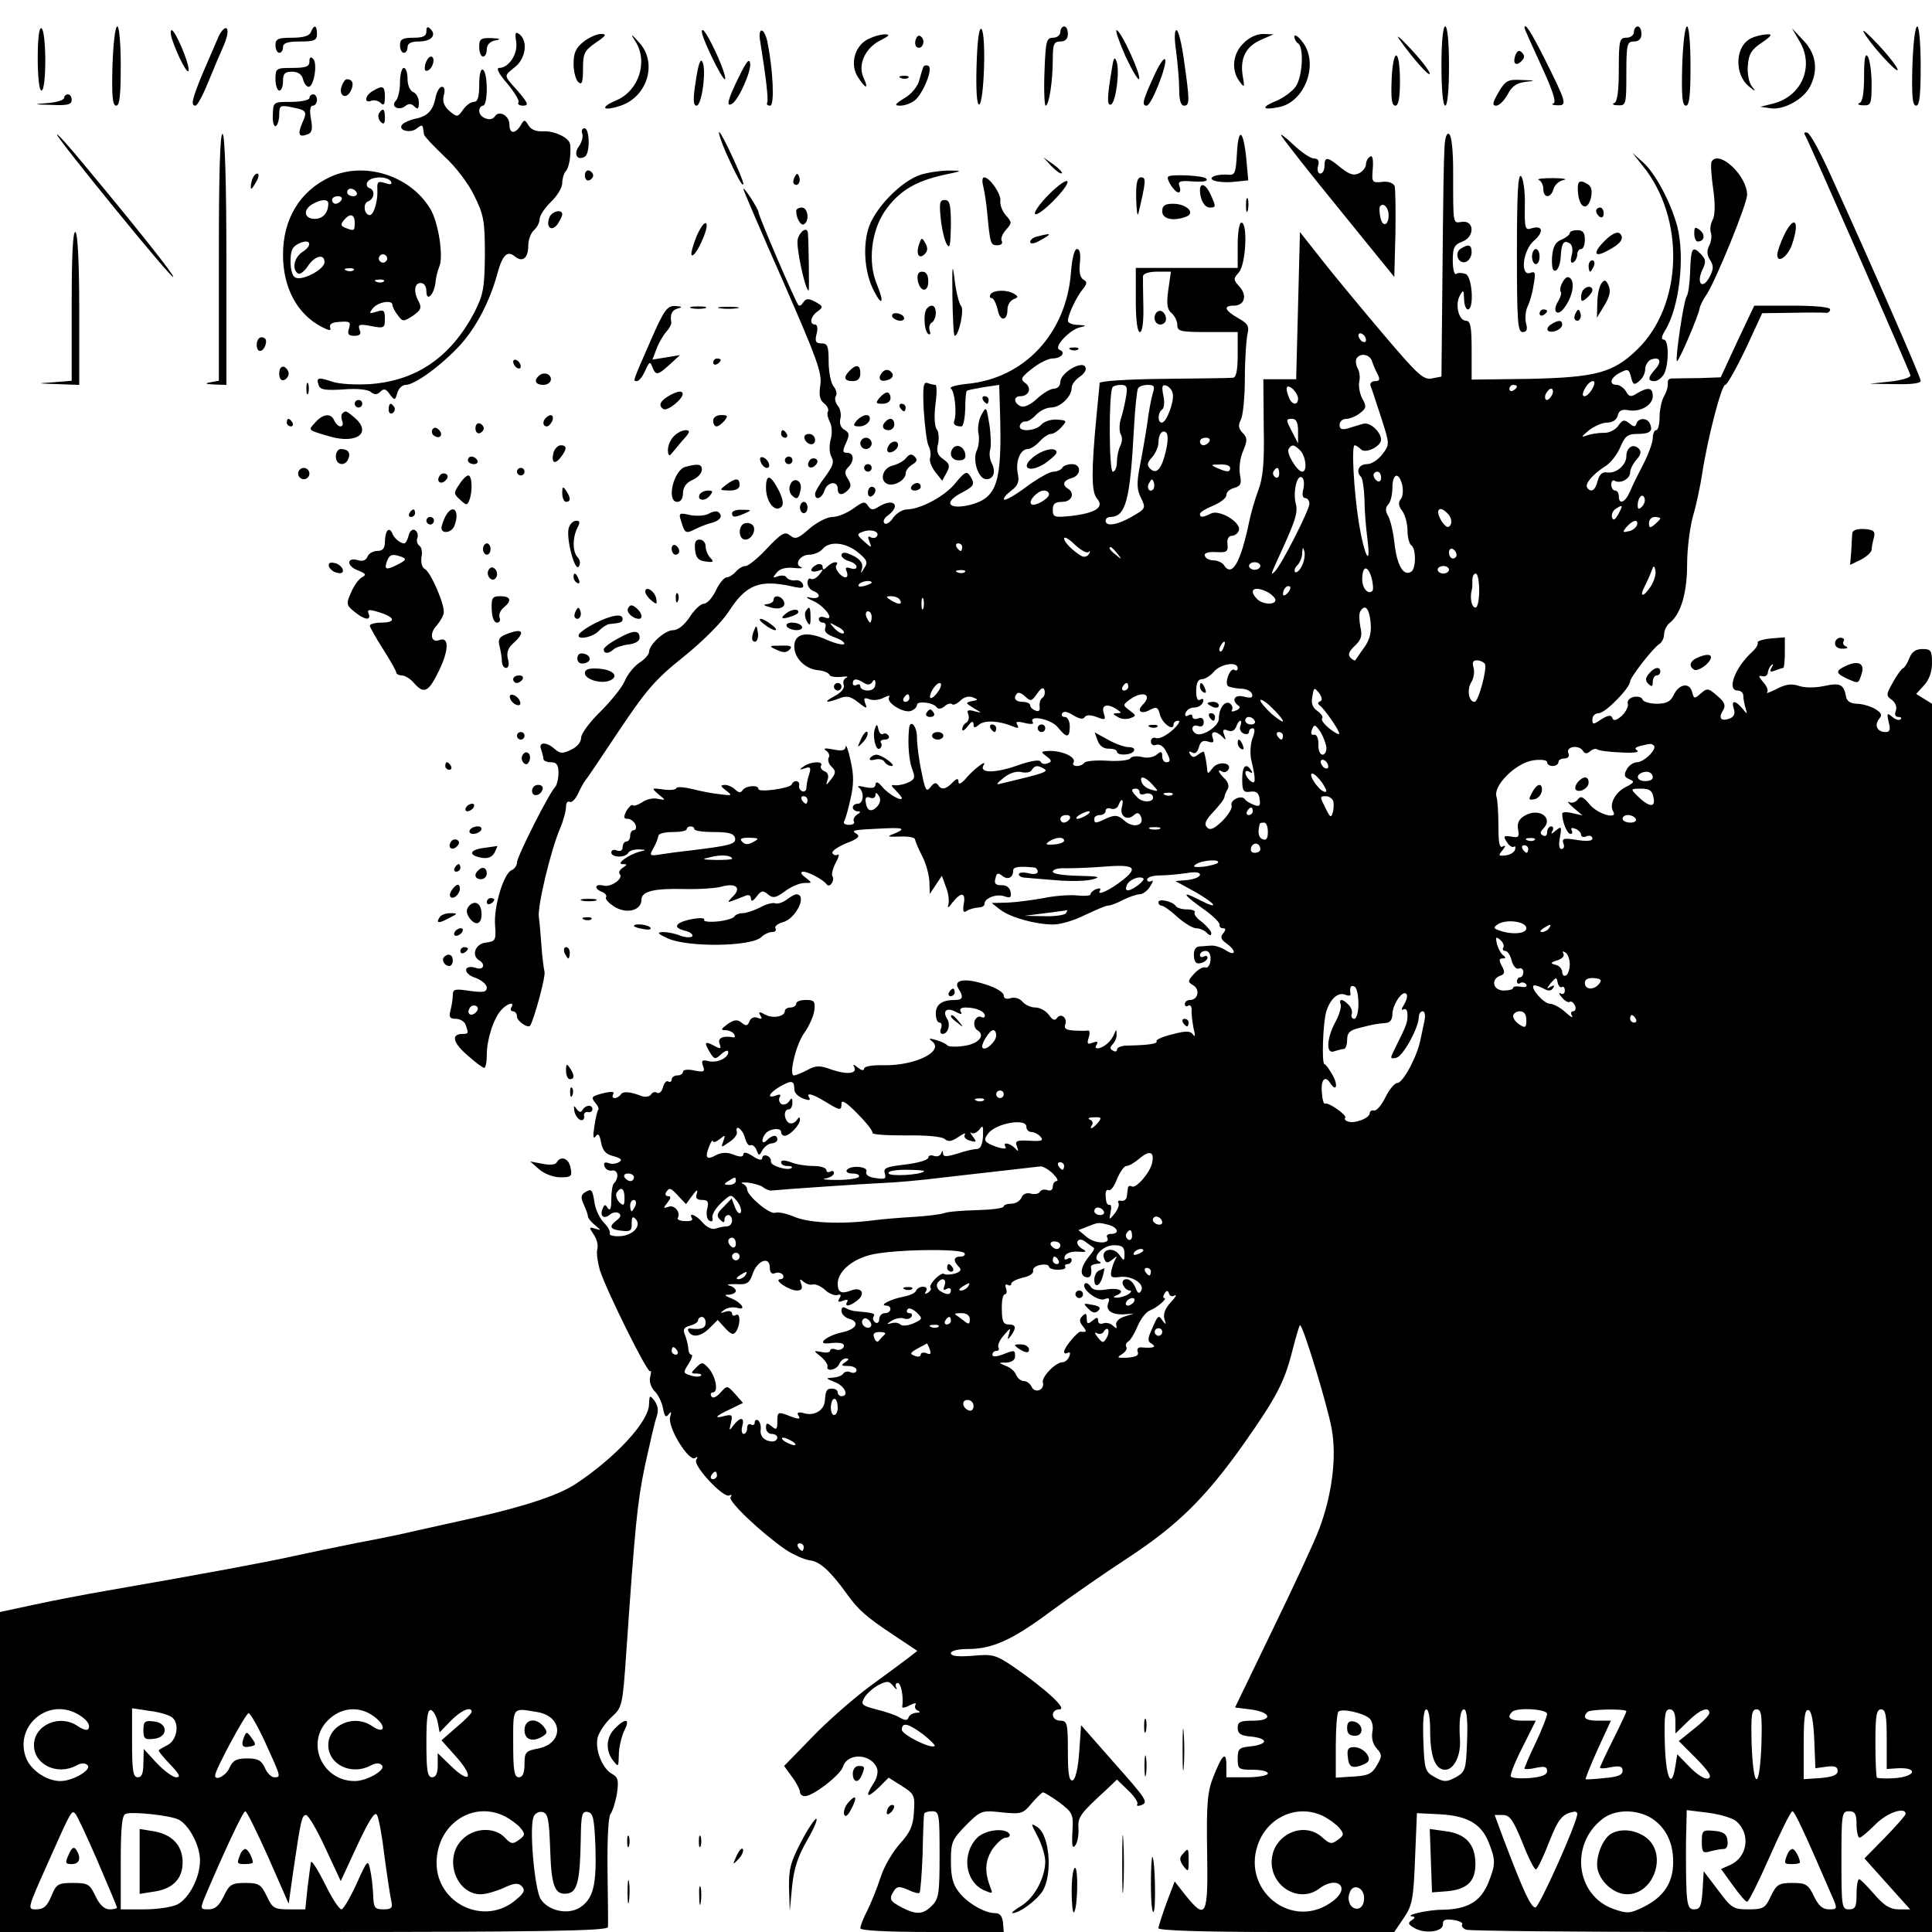<svg version="1" xmlns="http://www.w3.org/2000/svg" width="682.667" height="682.667" viewBox="0 0 512 512"><path d="M10 15.4c0 5.1.4 8.6 1 8.6s1-3.3 1-7.9c0-4.4-.4-8.3-1-8.6-.6-.4-1 2.5-1 7.9zM29.8 17.5c-.2 7.9 0 10.5 1 10.5.9 0 1.2-2.8 1.2-10.5 0-5.9-.4-10.5-.9-10.5-.6 0-1.1 4.7-1.3 10.5zM57.7 10.2c-.8 1.8-2.6 6.1-4.1 9.5-2.7 6.6-3.1 8.3-1.8 8.3.5 0 2-2.8 3.4-6.3 1.4-3.4 3.3-7.9 4.2-9.9.9-2.2 1.2-3.9.6-4.3-.5-.3-1.6.9-2.3 2.7zM82.4 8.5c-.4 1-2 1.5-5 1.5-3.7 0-4.4.3-4.4 2 0 1.1.5 2 1 2 .6 0 1-.7 1-1.5 0-1.1 1.2-1.5 4.5-1.5 3.8 0 4.5-.3 4.5-2 0-2.4-.8-2.6-1.6-.5zM113 8.3c0 1.3-.9 1.7-3.5 1.7-2.8 0-3.5.4-3.5 2 0 1.1.5 2 1 2 .6 0 1-.7 1-1.5 0-1 1-1.5 2.9-1.5 3.3 0 4.9-1.6 3.2-3.3-.8-.8-1.1-.6-1.1.6zM258.8 17.4c-.2 6.8.1 10.5.7 10.3 1.3-.5 1.9-18.7.6-20-.6-.6-1.1 2.8-1.3 9.7zM281 8.5c0 .8-.9 1.5-1.9 1.5-1.8 0-2 .9-2.3 9-.2 5 0 9 .3 9 .9 0 1.9-6.5 1.9-12.3 0-4 .3-4.7 2-4.7 1.3 0 2-.7 2-2 0-1.1-.4-2-1-2-.5 0-1 .7-1 1.5zM382 17.5c0 6.3.4 10.5 1 10.5s1-4.2 1-10.5S383.6 7 383 7s-1 4.2-1 10.5zM404 7.4c0 .2 2 4.7 4.4 9.9 3 6.5 4.1 9.7 3.3 10.1-.7.2-.2.5 1 .5 2.7.1 2.5-.6-3.6-12.8-3.5-6.9-5.1-9.3-5.1-7.7zM433 8.5c0 .8-.9 1.5-2 1.5-1.8 0-2 .7-2 8.4 0 5.8-.4 8.6-1.2 8.9-.7.3-.3.6 1 .6 2.1.1 2.2-.2 2.2-8.4 0-7.8.2-8.5 2-8.5 1.3 0 2-.7 2-2 0-1.1-.4-2-1-2-.5 0-1 .7-1 1.5zM445.8 17.5c-.2 7.9 0 10.5 1 10.5.9 0 1.2-2.8 1.2-10.5 0-5.9-.4-10.5-.9-10.5-.6 0-1.1 4.7-1.3 10.5zM493.9 8.5c1.4 2.8 9 11.2 9 10 0-.6-2.2-3.5-5-6.5s-4.6-4.6-4-3.5zM506.8 17.5c-.2 7.9 0 10.5 1 10.5.9 0 1.2-2.8 1.2-10.5 0-5.9-.4-10.5-.9-10.5-.6 0-1.1 4.7-1.3 10.5zM45.5 10.1C47.1 15 50 20.4 50 18.5 50 16.3 46.4 8 45.5 8c-.4 0-.3 1 0 2.1zM136.8 11.1c.5 3.2-2 6.9-4.5 6.9-.9 0-.1 1.6 2.1 4.1 1.9 2.3 3.3 4.6 3 5-.3.5.2.9 1.2.9 1.8 0 1.4-.8-3-5.7-1.9-2.3-1.9-2.3.7-4.4 3-2.2 3.7-6.9 1.4-8.8-1.1-.8-1.3-.5-.9 2zM186 8.4c0 1.7 5.3 12.6 6.1 12.6.4 0-.4-2.6-1.8-5.8-2.5-5.6-4.3-8.4-4.3-6.8zM201.5 11.2c1.5 9.3 2.2 15.4 1.8 16-.2.5.1.8.8.8 1.2 0 .8-9.2-.7-16.8-.9-4.2-2.7-4.1-1.9 0zM298.3 15c1.8 3.8 3.4 6.5 3.6 5.9.4-1.4-4.9-12.9-6-12.9-.4 0 .7 3.1 2.4 7zM311.7 13.7c.4 3.2.8 7.7.8 10 0 2.8.4 4.3 1.3 4.3 1.5 0 1.5-1.3 0-11.8-.6-4.5-1.5-8.2-2-8.2-.6 0-.6 2.3-.1 5.7zM370.9 10.5c3.3 4.7 8 10.1 8 9 0-.6-2.2-3.5-5-6.5s-4.2-4.2-3-2.5zM477.1 11.3c3.7 6.6.2 14.4-7.4 16.2l-3.2.8 2.8.4c3.4.5 8.7-2.4 10.4-5.8 2.2-4.3 1.6-8.6-1.7-12.1l-3.1-3.3 2.2 3.8zM154.6 11.1c-2 1.6-2.6 2.9-2.6 5.9 0 2 .6 4.2 1.3 4.8.9.8 1.2 0 1.2-3.6 0-4.1.4-4.8 3.4-6.9 2.7-1.8 3-2.3 1.4-2.3-1.1 0-3.2.9-4.7 2.1zM168.4 11c3.4 5.3.9 13.1-5.1 15.6-4.5 1.9-3.6 3 1.2 1.4 7.1-2.4 9.8-11.4 4.9-16.7-2.2-2.5-2.4-2.5-1-.3zM229.8 10.5c-3.4 1.9-4.6 6.7-2.4 10 2.1 3.2 2.9 3.2 1.4 0-1.5-3.4.5-7.8 4.5-9.8 2.4-1.2 2.7-1.6 1.2-1.6-1.1 0-3.2.6-4.7 1.4zM242.7 10.4c-.3.8-.2 1.8.3 2.1 1.3.8 2.4-1.5 1.2-2.7-.6-.6-1.1-.4-1.5.6zM329.5 11.5c-2.8 2.7-3.3 7.1-1 10.1 1.3 1.8 1.4 1.6.8-1.7-.7-4.6 1-7.7 5-9.4l3.2-1.4-2.8-.1c-1.7 0-3.8 1-5.2 2.5zM343 9.7c0 .6.5 1.5 1 1.8 1.6 1 1.2 8.8-.6 11.4-.9 1.3-3.2 3-5.1 3.8-4.2 1.7-3.9 2.6.6 1.7 7.1-1.4 10.8-11.9 6.1-17.5-1-1.3-1.9-1.9-2-1.2zM464.4 10c-4.6 1.8-5 9.7-.8 13 1.7 1.4 1.8 1.3.6-.2-.7-.9-1.2-3.4-1-5.4.2-3.1 1-4.3 3.7-6.1 2.5-1.7 2.9-2.3 1.5-2.2-1 0-2.9.4-4 .9zM127 12.5c0 1.4.5 2.5 1 2.5.6 0 1-.9 1-1.9 0-1.2.8-2.1 2.3-2.4 1.6-.3 1.3-.5-1-.6-2.9-.1-3.3.2-3.3 2.4zM401.6 14.6c-.8 2.2.1 3.1 1.6 1.6.9-.9.9-1.5.1-2.3-.7-.7-1.2-.5-1.7.7zM368.8 21c-.2 5.1 0 7 1 7 .8 0 1.2-2 1.2-6.4 0-8.9-1.8-9.3-2.2-.6zM494 20.2c0 4.4-.4 6.8-1.2 7.1-.7.3-.3.6 1 .6 2 .1 2.2-.3 2.2-5.7 0-3.1-.5-6.4-1-7.2-.7-1.1-1 .5-1 5.2zM82 16.3c0 1.3-.9 1.7-4.5 1.7-4.3 0-4.5.1-4.5 3 0 1.6.5 3 1 3 .6 0 1-1.1 1-2.5 0-2 .5-2.5 2.4-2.5 1.5 0 2.6.7 2.9 2 .3 1.1.9 2 1.5 2 1.4 0 2.4-6.2 1.2-7.4-.7-.7-1-.4-1 .7zM112.7 17.1c-.3 1.3-.1 1.9.6 1.6 1.5-.5 2.2-3.7.9-3.7-.5 0-1.2.9-1.5 2.1zM184.4 21.4c-.8 4.9-.7 6.6.2 6.6 1.4 0 2.7-9.7 1.5-11.7-.5-.9-1.1 1-1.7 5.1zM195.8 20.4c-2.9 5.9-3.5 8.1-1.8 7.1 1.8-1.1 5.1-8.6 4.8-10.7-.2-1.5-1-.5-3 3.6zM294.7 18c-1.3 7.6-1.4 10.1-.3 9.7 1.3-.4 2.4-8.9 1.5-11.4-.5-1.4-.8-1-1.2 1.7zM305.7 20.4c-2.9 6.3-3.2 7.6-1.8 7.6 1.2 0 5.4-10.6 4.9-12.2-.3-.7-1.7 1.4-3.1 4.6zM244.7 17.7c-.2.5-.7 2.1-1.1 3.6-.4 1.6-2 3.6-3.9 4.7-2.6 1.6-2.8 2-1.1 2 1.1 0 2.8-.6 3.7-1.3 2.2-1.6 5-8.4 3.8-9.2-.5-.3-1.2-.2-1.4.2zM106 21.8c0 2.1-.5 4.3-1.1 4.9-1.5 1.5.8 2.8 2.5 1.4.9-.7 1.6-.7 2.4.1.9.9 1.2.7 1.2-1 0-1.3-.7-2.5-1.5-2.8-.9-.4-1.5-1.9-1.5-3.5s-.4-2.9-1-2.9c-.5 0-1 1.7-1 3.8z"/><path d="M127 22.4c0 3.3-.4 4.6-1.4 4.6-.8 0-2.1.9-2.9 2.1-1.4 2-1.6 2-3.6.3-1.4-1.2-1.9-2.5-1.5-4.1.4-1.4.2-2.3-.5-2.3-.6 0-1.4 1.3-1.7 3-.7 3.4-2.2 4.9-5.5 5.5-1.2.3-2.7.9-3.2 1.4-1.6 1.6 2.1 2.6 3.8 1.1 1.1-.9 1.5-.9 1.6-.1.1.6.2 1.4.3 1.8.1.5 2.5 3 5.3 5.7 3 2.7 6.5 7.3 8 10.5 2.5 5 2.8 6.7 2.8 15.6-.1 8.9-.4 10.6-2.8 15.3-6.2 11.8-15.3 18.1-27.7 19-3.9.2-8.2 0-10.1-.7-3.6-1.2-4.2-1.1-3.4 1.1.4 1.1 1.9 1.3 6.5 1 3.5-.3 6.5 0 7.3.7 1 .8 1.7.7 2.5-.1.9-.9 1.5-.8 2.5.7 1.3 1.7 1.4 1.7 2-.4.3-1.1 1.3-2.1 2.2-2.1 2.4 0 9.4-5.1 14.4-10.5 4.3-4.7 8-11.8 10-19.3 1.3-4.7 2.6-5.9 4.6-4.2 2 1.6 3.5.4 3.5-2.9 0-1.6.7-3.4 1.5-4.1.8-.7 1.5-2 1.5-2.9 0-1 1.4-3 3-4.6 1.7-1.6 3-3.8 3-5 0-1.1.4-2.5.9-3.1.9-.8 1.5-4.4 1.2-7.1-.2-1.8-4.2-3.7-7.3-3.5-1.7.1-3.1-.5-3.7-1.5-1-1.7-1.2-1.7-2.1-.1-1.5 2.4-3 2.3-3-.2 0-2.4-2.8-3.9-3.9-2.1-1 1.5-4.1.3-4.1-1.5 0-.8.5-1.4 1-1.4.6 0 1-2 1-4.4 0-2.5-.4-4.8-1-5.1-.6-.4-1 1.2-1 3.9zM238.8 20.7c.7.3 1.6.2 1.9-.1.4-.3-.2-.6-1.3-.5-1.1 0-1.4.3-.6.6zM90.6 22.7c-1 2.5 1 3.9 2.3 1.5 1-1.9.6-3.2-1-3.2-.4 0-1 .8-1.3 1.7zM397.1 24.5c-1.6 2.8-1.7 3.5-.6 3.5.8 0 2.1-1.3 3-2.9 1.1-2.2 2.4-3.1 4.7-3.4 2.9-.3 2.8-.4-.9-.5-3.7-.2-4.3.1-6.2 3.3zM98.8 24.1c-2.1 1.2-2.4 3.4-.4 2.6.7-.3 1.9 0 2.5.6.8.8 1.1.4 1.1-1.6 0-2.9-.5-3.2-3.2-1.6zM17 25.9c0 .6-1.9 1.2-4.2 1.4-4.1.3-4.1.4 1 .5 4 .2 5.2-.1 5.2-1.3 0-.8-.4-1.5-1-1.5-.5 0-1 .4-1 .9zM82 26c0 .5-2.2 1-4.8 1-4.8 0-4.8 0-4.9 3.5-.1 1.9.3 3.2.8 2.9.5-.3.9-1.7.9-3.1 0-2.3.3-2.5 3.2-1.9 4.1.8 4.3 1.1 2.9 4.2-1.3 3-.9 3.9 1.4 3 1.2-.4 1.4-1.4.9-4.1-.4-2.3-.2-3.5.5-3.5.6 0 1.1-.7 1.1-1.5s-.4-1.5-1-1.5c-.5 0-1 .4-1 1zM100.4 30.1c-.3.6-.1 1.6.5 2.2.8.8 1.1.5 1.1-1.1 0-2.4-.5-2.8-1.6-1.1zM154.3 35.4c.3.7-.1 2.3-.9 3.4-1.5 2.1-.4 3.9 1.6 2.7 1.4-.8 1.3-7.5-.1-7.5-.6 0-.9.6-.6 1.4zM15.1 35.7c.6 1.7 30.3 38.2 30.8 37.7.4-.3-8.5-11.6-22.9-28.9-4.5-5.5-8.1-9.5-7.9-8.8zM58 67.9v33l-2.2.4c-1.7.3-1.4.5 1 .6l3.2.1V69.1c0-20.9-.4-33.2-1-33.6-.7-.4-1 10.6-1 32.4zM192.4 40.5c2.8 6.2 4.5 9.3 4.6 8.2 0-1.2-5.8-13.7-6.4-13.7-.3 0 .5 2.5 1.8 5.5zM327.8 40.6c-.3 5.2-.5 5.9-2.3 5.7-1.1-.1-2.7 0-3.5.3-2.6.9.6 2 4.9 1.6l3.9-.4-.5-5.6c-.8-7.9-2.1-8.7-2.5-1.6zM339.6 36c.4.8 7.3 9.6 15.3 19.4l14.6 18 .3-11.4c.1-6.3 0-12-.2-12.7-.4-.8-1.7-1.3-3.3-1.1-2.7.3-2.8.1-2.5-3.5.2-2.5-.1-3.7-.7-3.2-.6.3-1.1 1.3-1.1 2 0 .8-.8 1.9-1.8 2.4-1.4.7-2.5.4-4.8-1.4-3.6-3-4.4-3.1-4.4-.5 0 1.1-.5 2-1.1 2-.6 0-.9-.9-.6-2 .4-1.4 0-2-1.1-2-.9 0-3.4-1.7-5.6-3.8-2.1-2-3.5-3-3-2.2zM368 57c0 2.9-1.7 3.3-2.2.5-.3-1.3-.3-2.7 0-2.9.9-1 2.2.5 2.2 2.4z"/><path d="M382.8 39.2c-.2 4.5-.3 7.3-.6 40.4l-.2 20.2-2.6.5c-2.2.4-3.7-1-12.7-11.6-5.6-6.6-12.9-15.4-16.2-19.6l-6-7.6L344 81l-.5 19.5h-8.7l.1 12.6c.2 9.5-.2 13.7-1.5 17-.9 2.4-1.9 6-2.3 7.9-2.3 11.1-4.6 15.2-6.8 11.7-.4-.6-1.7-1.2-2.7-1.2-1.1 0-2.1-.5-2.3-1.2-.3-.7.8-1.1 2.9-1 2.9.2 3.3-.1 3.1-2.1-.2-1.3.3-2.2 1.1-2.2s1.6-.6 1.9-1.4c.8-2.1-5.2-5.7-7.4-4.5-2.2 1.1-2.9 1.1-2.9.1 0-.5 1.6-1.4 3.5-2.2 1.9-.8 3.5-2 3.5-2.8 0-.8.9-1.6 2.1-1.9 1.7-.5 2-1.1 1.5-3.5-.3-1.6 0-4.4.8-6.2 1.2-2.9 1.2-3.6-.1-4.9-1.1-1.1-1.2-2-.5-3.4.6-1 1.1-6 1.1-11.1s.4-10.4.7-11.7c.5-2 .1-2.8-2.5-4.2-3.6-2.1-4-3.3-1.1-3.3 2.8 0 3.6-2.7 1.5-5-1.7-1.9-1.7-2.1-.2-3.8 1.9-2.1 2.4-13.2.7-13.2-.6 0-1 2.7-1 6v6h-27v8.5c0 5.4.4 8.5 1.1 8.5.6 0 1-2.5.9-6.8-.1-3.7-.1-7.3-.1-8 .1-.7 1.5-1.2 3.7-1.2h3.7l-.7 4.9c-.5 3.7-.3 5.1.9 6.1.8.7 1.5 2.1 1.5 3.1 0 1.7.8 1.9 8 1.9h8v6c0 4.1-.4 6-1.2 6.1-.7.1-8.9.2-18.3.3-10.1.1-17 .6-17.1 1.1 0 .6-.4 4.4-.8 8.5-1.4 14.7-1.4 20.4.1 22.1 2 2.3-.2 3.8-6.6 4.6-4.7.5-5.1.4-5.1-1.6 0-1.6.6-2.1 2.5-2.1 2.5 0 3.5-2.3 1.5-3.5-1.6-1-1.2-2.2 1-2.8 2.6-.7 2.6-3.7.1-3.7-1.1 0-2.3.4-2.6 1-.3.5-1.4 1-2.4 1-.9 0-4.1 1.8-7.1 4-2.9 2.2-5.6 3.7-5.9 3.4-.3-.3.5-1.3 1.8-2.3 1.9-1.4 2.3-2.5 1.8-4.7-.6-3.2.7-6.4 2.7-6.4.7 0 2.1-.9 3.1-2s2.3-2 3-2c.7 0 1.9-.8 2.8-1.8 1.5-1.7 1.5-1.8-1.2-2-1.6-.1-3.4.5-4.1 1.3-1.5 1.8-6.4 2.1-5.7.2.2-.6.9-1.1 1.5-1 .5.1 1.8-.7 2.7-1.7 1-1.1 2.8-2 4-2 2.5 0 5.5-2.9 5.5-5.2 0-.9 1-2.2 2.2-3 1.3-.9 1.8-1.9 1.4-2.6-1-1.7-6.6 1.7-6.6 4 0 1-.7 1.8-1.7 1.8-.9 0-2.9 1.2-4.4 2.6-1.7 1.6-3.4 2.4-4.3 2.1-2-.8-2.1-2.7-.2-2.7 2.3 0 3.1-2.2 1.3-3.5-1.4-1-1.1-1.5 1.8-3.8 1.9-1.5 4.3-2.7 5.4-2.7 2.3 0 3.7-1.6 1.9-2.3-1.8-.6 2.8-5.5 5.6-6 1.6-.3 1.5-.5-.6-.6-1.6 0-2.8-.5-2.8-1.1 0-1.5 2.3-6.4 3.9-8.3 1.2-1.5 1.3-2 .2-2.6-.9-.6-1.2-2.2-.9-4.5.2-2.3 0-3.6-.8-3.6-.7 0-1.3 2.5-1.6 6.4-1.3 16-12.3 27.8-27.3 29.3-3.1.3-5.1.9-4.5 1.3 1 .6 1.6 6.4.9 8.5-.4 1 .3 1.5 1.9 1.5.5 0 .9-2.1 1-4.6 0-2.5.2-4.7.4-4.8.1-.2 2.2-.6 4.5-1l4.1-.6.2 6.8c.6 19.1-.7 23.1-7.9 25-5.9 1.4-7.2-.7-2.1-3.3 3.2-1.7 3.5-2.2 2-4.5-.8-1.2-1.4-.9-3.7 1.9-2.7 3.5-9.2 7-12.9 7.1-1.2 0-2.8 1-3.7 2.2-.8 1.3-1.9 1.9-2.3 1.5-.5-.5-.1-1.4.9-2.1 3.6-2.7 1.5-4.7-2.3-2.4-1.7 1.1-2.2 1-3-.2-.8-1.2-1.3-1.1-3.9.8-1.7 1.2-4.1 2.2-5.5 2.2-1.4 0-4.1 1.4-6.1 3.1-3 2.7-3.8 2.9-5.1 1.8-1.4-1.1-2.2-.7-6.1 3.4-2.4 2.6-5 4.7-5.7 4.7-.8 0-1.9.7-2.6 1.5-.7.8-1.8 1.5-2.4 1.5-.7 0-2 1.6-2.9 3.5-.9 1.9-2.3 3.5-3.2 3.5-.8 0-2.5 1.6-3.7 3.5-1.4 2.1-3.1 3.5-4.4 3.5-2.2 0-6.4 3.8-6.4 5.8 0 .6-1.1 1.9-2.5 2.8-1.4.9-3.2 3.1-3.9 4.8-.7 1.7-3.6 5.3-6.4 8.1-2.8 2.7-5.2 5.9-5.2 7 0 1.2-1.1 2.5-2.7 3.2-2.2 1.1-2.9 1-4.3-.2-2.2-2-4.4-1.9-3.6.1.3.9.6 2 .6 2.5s.9.9 2 .9c1.5 0 2 .7 2 2.8 0 1.5-.4 3.2-.9 3.8-1.6 1.6-10.1 18.4-10.1 20 0 .8-.7 1.7-1.4 2-2.1.8-4.8 9.7-4.4 14.6.3 4 .1 4.3-2.5 4.6-2.7.3-3.9 3.4-1.7 4.7 1.8 1.1 1.1 2.7-.9 2-3.3-1-3.5 1.5-.2 2.6 1.7.6 3.1 1.8 3.1 2.6 0 1.2-.8 1.4-4.5.9-3.9-.6-4.5-.5-4.5 1.1 0 1-.3 2.8-.6 4-.5 1.8-.2 2.3 1.4 2.3 1.1 0 2.3.7 2.6 1.6.8 2.2.8 2.4-.8 2.4-3.1 0-2.6 2.3 1.1 5.5 2.1 1.9 4.1 3.4 4.6 3.5.4 0 .7-1.5.7-3.4 0-4 1.7-9.5 3.8-11.9 1.6-1.8 3.7-2.4 2.7-.7-.3.5-.1 1 .4 1 .6 0 1.1.6 1.1 1.4 0 1.2 2.9 3.2 3.5 2.4 1.1-1.8 4.2-13.3 3.8-14.3-.2-.8-.6-3.8-.8-6.7-.2-2.9-.5-6.4-.7-7.8-.4-2.8 3.1-17.5 5.6-23.4.9-2.1 1.6-4.7 1.6-5.8 0-1 .4-1.6 1-1.3.5.3 1.5-.7 2.2-2.2.7-1.5 1.5-3 1.8-3.3.3-.3 4.3-6.2 9-13.3 7.3-10.9 9.7-13.7 17.1-19.6 5-4 10.1-9.1 12-12 4.6-7.2 8.2-8.6 16.8-6.7 2.6.6 3.2.5 2.9-.5-.3-.8-1.2-1.3-2.1-1.1-.8.1-1.8-.2-2.2-.7-.3-.6-1.3-.7-2.3-.4-1.5.6-1.5.4-.4-.9.8-1.1 2.5-1.5 4.5-1.3 1.8.2 2.7.1 2-.2-1.9-.7-.3-3.3 2.2-3.3 1.2 0 2.8-.7 3.5-1.5 1.8-2.2 6.1-1.8 9.4.9 2.4 2 2.7 2.6 1.6 4.2-.9 1.5-1 1.5-.6.2.5-1.7-.7-3-3.6-4.1-1-.4-1.8-.2-1.8.4 0 .6.9 1.3 2 1.6 1.1.3 2 1 2 1.5 0 .6-.7.7-1.6.4-1.2-.4-1.5-.2-1 .9.3.8.2 1.5-.3 1.5-1.3 0-3.2-2.6-2.4-3.3.3-.4.2-.7-.3-.7-.6 0-1.5.5-2.2 1.2-.9.9-1.2.9-1.2 0 0-.6-.7-.9-1.5-.6-.8.4-1.5 1-1.5 1.5 0 .4.8.5 1.8.2 1.5-.6 1.5-.5.3 1-.7.9-1.7 1.4-2.2 1.1-.5-.3-.9.2-.9 1.1 0 .8.7 1.8 1.5 2.1 2.3.9 1.8 2.3-.7 1.8-1.5-.4-1.3 0 .8.9 3.2 1.5 5.9 5.5 2.9 4.3-.8-.3-1.5-.1-1.5.4 0 .6.5 1 1.1 1 .6 0 .9.6.6 1.4-.4 1 .5 1.8 2.5 2.5 1.7.6 2.8 1.4 2.5 1.8-.4.3-2.4-.2-4.5-1.1-5.2-2.4-8.5-1.8-8.7 1.4-.2 3.1 2.6 6.2 6.2 6.6 1.5.1 2.9.7 3.1 1.2.1.5 1.5.7 3 .6 1.5-.2 2.2-.2 1.5.2-.7.3-1 1.1-.7 1.9.3.8-.6 2-2.3 2.9-3.2 1.7-2.7 2.1 1.1.7 1.9-.8 3-.6 5 1 2.3 1.8 2.5 1.8 1.9.3-.5-1.4-.3-1.6 1.1-1.1 1 .4 2.7.2 3.8-.4 1.2-.6 1.8-.7 1.4-.1-.8 1.4 3.9 4.3 5.8 3.6.9-.3 1.6-1 1.6-1.6 0-1.1 4.2-.7 5.2.6.4.6 1.2.5 2.1-.2.7-.7 1.7-.9 2-.6.3.4 1.3-.1 2.2-.9.9-1 2.3-1.3 3.3-.9 1.5.6 1.5.7-.2 1-1.8.4-1.8.5.5 1.9 2.2 1.3 2.3 1.3.2.8-1.7-.5-2.2-.3-1.7.8.3.8.1 1.8-.5 2.2-.6.3-1.1 1.1-1.1 1.8 0 .6.7.2 1.5-.9 1-1.3 1.4-1.4 1.5-.5 0 1.1.3 1.1 1.5.1 1.5-1.2 5.3-1 8.9.5 1.4.6 1.7.5 1.2-.4-.6-.9 0-1 2-.5 1.6.4 2.5.3 2.1-.2-1.2-2.1 4.9-.8 6.6 1.3 2.4 3 3.2 2.9 3.2-.2 0-1.4-.6-2.5-1.3-2.5-.7 0-1-.4-.7-1 .4-.6 1.5-.4 3 .6 1.5.9 2.5 1.1 2.9.5.5-.7 1.5-.7 3.2-.1 2.3.9 2.5.8 1.9-1-.7-2.2.9-2.7 3.5-1 1.3.9 1.3 1 0 1-1.2.1-1.2.2.2 1 .9.6 2.4.7 3.4.3 1.6-.6 1.5-.7-.2-2-1.9-1.4-1.9-1.5 0-2.9 3.4-2.5 6.2-1.4 3.4 1.4-1.7 1.7-.3 2.6 2 1.3 1.7-.9 2.1-.7 2.6 1.3.6 2.3 3.6 4.5 3.6 2.6 0-.6.6-1 1.3-1 .6 0-.1 1.2-1.7 2.6-1.6 1.4-3.5 2.3-4.2 2-.8-.3-1.4.1-1.4.9s.6 1.2 1.4.9c.8-.3 1.9.3 2.5 1.5 1.4 2.5 1.4 3.1.1 3.1-.5 0-1-.7-1-1.6 0-1.3-.3-1.4-1.5-.4-.8.7-2.5 1-3.9.6-1.4-.3-2.7-.2-3.1.4-.3.5-3.1.8-6.1.6-3-.2-5.7.1-6 .5-.3.5-1.2.9-2 .9s-1.3-.4-.9-.9c.8-1.4-2.8-3.1-6.2-3.1-2.6.1-2.6.2-1 1.4 1.5 1.1 1.5 1.5.3 1.9-.8.3-1.6.1-1.8-.4-.2-.7-2.6-.3-6.3 1-6 2.1-10.2 2-8.8-.2 1-1.6-2.8 1.2-4.9 3.8-1.1 1.2-1.8 1.5-1.8.7 0-1-.4-1-1.6.2-1.8 1.9-3 2-3.9.5-.5-.6-1.1-.4-1.9.7-1.1 1.4-1.4.9-2.4-4.1-.7-3.2-1.2-7.3-1.2-9.2 0-3-1.9-4.9-2.1-2.1-.4 3.9 0 8.6.9 10.8.8 2.1.6 2.6-1.2 3.4-1.1.5-2.7.8-3.5.7-1.1-.2-1 .1.3 1.4.9.9 1.6 1.8 1.6 2 0 1-3.7-1.1-5.2-3-1.1-1.3-1.7-1.5-1.8-.6 0 .9-.8 1.1-2.7.7-1.6-.4-2.3-.3-1.7.1 1.5 1.1 1.3 4.3-.3 4.3-.7 0-1.3.4-1.3 1 0 .5.6 1 1.3 1 .9 0 .8.3-.2.9-.7.5-1.1 1.3-.8 1.8.3.5-.3.9-1.3.9s-1.6-.4-1.3-.9c.3-.5 1.1-3.2 1.7-6 .9-4 .9-6.3 0-10.2-.6-2.8-1.2-4.4-1.3-3.6-.1 1-1 1.2-3.3.7-2.1-.4-2.8-.3-1.9.3.7.5 1.1 1.3.7 1.9-.3.6 0 1.7.8 2.4 1.2 1.2 1.1 1.7-.2 3.4-1.3 1.6-1.4 1.7-.9.1.4-1.1.1-2-.8-2.3-.8-.4-1.2-1-.9-1.5.7-1.3-2.8-1.1-4.6.2-1.3.9-1.2 1 .3.5s1.7-.2 1.1 1.7c-.4 1.2-.7 2.8-.7 3.5 0 .7-.5 1.1-1.1.9-.6-.3-1-1-.8-1.6.2-1.3-1.5-1.5-2-.2-.4 1-8.8 2.2-8.8 1.2 0-1.2-3.4-.9-4.2.3-.5.8-1.1.7-2-.2-.6-.6-1.9-1.2-2.7-1.2-1.3.1-1.2.3.3 1.5 1.8 1.3 1.6 1.4-1.5 1-1.9-.2-5.2-.8-7.4-1.4-2.2-.5-4.1-.7-4.3-.2-.1.4-1.7.6-3.5.3-3.1-.4-3.1-.4-1.2 1.3 2 1.6 2 1.6-.2 1.2-1.2-.3-3 .1-4.1.9-1.1.7-2.2 1.1-2.5.8-.3-.3-1 .4-1.7 1.5-.8 1.7-.8 2.1.4 2.1.7 0 1.6.7 2 1.5.3.8.1 1.5-.4 1.5-.6 0-1 .7-1 1.5s-.4 1.5-1 1.5c-.5 0-1 .7-1 1.5 0 .9-.6 1.2-1.5.9-.8-.4-1.5-.1-1.5.5 0 1.4 3.7 1.5 4.5.1.3-.6 1.6-.9 2.8-.9 2 .1 2.1.2.2.6-2.9.8-6.4 3.3-4.5 3.3 1.3 0 1.3.1 0 1-.8.5-1.1 1.2-.8 1.6 1.2 1.1-2.2 3.6-4.2 3.1-2.4-.6-2.7.8-.4 1.7.8.3 1.3 1 1 1.4-.3.5.8 1.6 2.4 2.6 3.3 1.9 7 .8 7-2 0-2.2 3.4-3 11.3-2.8 3.9.1 8.3-.2 9.8-.6 3.8-1.1 5.5.2 3.2 2.5-1.9 2-2.1 2 3.2-.1.9-.4 1.5-.1 1.5.7.1.9.5.8 1.5-.5 1.2-1.6 1.7-1.7 3-.6s2.1 1 4.5-.8c1.6-1.2 3.9-2.2 5.2-2.2 2.1 0 2.1 0 .2-1.5-1.1-.8-1.4-1.4-.6-1.5 1.4 0 5.4 2.1 6.3 3.4.8 1 2.2-1.1 1.5-2.2-.3-.5.1-2.1.9-3.6.8-1.4 1-2.4.5-2.1-.5.3-1.1.1-1.4-.4-.3-.5 1.3-1.6 3.6-2.6 3.2-1.2 3.9-1.9 2.7-2.6-1.5-.9-.8-1 8.1-1.4 4.6-.2 5 .2 1.8 1.5-1.9.7-1.6.8 1.7.7 2.2-.1 4 .2 4 .8.1.5.9 2.5 1.9 4.4 1 1.9 1.8 4.9 1.9 6.7l.1 3.3 1.6-2.4 1.6-2.4 1.1 3c.7 1.7.9 3.8.6 4.7-.3 1 .1.8 1.1-.6 2.3-2.9 3.6-2.8 3 .4-.3 1.9-.1 2.4.8 1.8.7-.5 2.1-.8 3-.9 1 0 1.7-.4 1.7-.9-.1-1.5 3-2.8 5.2-2.1 1.7.6 2 .3 1.7-1.2-.2-1.1-1.2-1.8-2.4-1.7-1.6 0-2-.5-1.6-1.8.3-1.5.7-1.6 1.8-.7 1.5 1.2 2.9.5 2.9-1.4 0-1 1.7-1.2 5.5-.8.6 0 1 .6 1 1.1 0 .6-1.1.8-2.5.4-1.4-.3-2.5-.2-2.5.3s.8.9 1.8.9c.9.1 4.7.4 8.4.7 3.7.3 8 .2 9.5-.3 2.2-.6 1.3-.8-3.9-.9-4-.1-6.8-.5-6.8-1.1 0-.6 1.5-1 3.3-.9 1.7 0 6.2-.1 9.8-.4 8.4-.7 9.7.1 5.6 3.4-3.5 2.8-7.2 4.5-6.2 2.9.3-.6-.1-.7-.9-.4-.9.3-1.6 1-1.6 1.4 0 .4-1.6.5-3.6.3-2.1-.2-6 .1-8.8.7-2.8.5-7.1 1.1-9.5 1.2l-4.3.1 2.3 1.8c2.8 2.1 9.4 3.9 14.1 3.9 1.8 0 5.6-1.1 8.3-2.5 2.8-1.3 5.5-2.5 6.1-2.5.7 0 2.5-.7 4-1.5 1.6-.8 3.6-1.5 4.4-1.5.8 0 2.1-.9 2.8-2.1.8-1.2.9-1.8.3-1.4-.6.3-1.1.1-1.1-.4 0-.6 1.5-1.1 3.3-1.1 1.7 0 4.9-.3 7-.6 2.3-.4 3.7-.3 3.7.4 0 .6-1.5 1.2-3.2 1.4l-3.3.3 5.3 2.9c5.4 3.1 6.6 4.9 1.3 2.2-5-2.6-4.9-1.8.4 2 2.8 1.9 4.9 4 4.7 4.5-.1.5.3.9.9.9.8 0 .8.4.1 1.3-.9 1-.6 1.7.8 2.7 2.8 2 2.5 3.6-.2 1.8-1.3-.8-3-1.3-3.8-1.2-.8 0-2.2.2-3.1.2-1.1.1-1.6 1-1.5 2.5.1 1.7.6 2.3 1.9 1.9.9-.2 1.7-.9 1.7-1.4 0-.5-.4-.6-1-.3-.5.3-1 .1-1-.4 0-.6.7-1.1 1.5-1.1.9 0 1.4.9 1.3 2.4-.1 1.3-.7 2.2-1.3 2-.6-.3-2 .5-3 1.6-1.8 2-1.8 2.2-.3 3.1 1.9 1.1 1.3 3.9-.8 3.9-.8 0-1.4.5-1.4 1.1 0 .5.4.8.9.4.6-.3.9.3.9 1.2-.1 1 .2 3.1.5 4.8.5 1.8.4 2.5-.1 1.7-.7-1-1.8-1.1-5.5-.1-2.6.6-4.5 1.5-4.2 1.8.4.7-2.1 1.1-8.2 1.2-1.3.1-2.3.5-2.3 1.1 0 .5-.5.6-1.1.2-.8-.4-.8-.9 0-1.7.6-.6 1.1-1.8 1-2.6 0-1.4-.1-1.4-.6-.1-.8 1.9-2.5 3.4-4.1 3.8-.8.1-1.1-.2-.6-.9.5-.9.2-1-1-.6-1.4.6-1.6.3-1.1-1.3.4-1.1.3-2-.2-1.9-.4.1-2.1.1-3.7 0-2-.1-2.7-.5-2.3-1.6.7-1.7-1.2-3.2-2.2-1.7-.5.8-1.2.5-2.1-.8-.8-1.1-2.4-2-3.6-2-1.2 0-2.7-.7-3.4-1.5-.7-.9-2.1-1.3-3.1-1-1.2.4-1.9.1-1.9-.7 0-.8-2.1-2.1-4.8-2.9-5.4-1.8-8.7-1.3-7.2 1.1 1.4 2.2 1.2 3-.9 3-3.5 0-5.1 1.2-5.1 3.6 0 1.3.4 2.4 1 2.4.5 0 .7.7.4 1.5-.4.8-.2 1.5.4 1.5 1.4 0 2.2-2.5 1.2-4-1.3-2.1-.1-3.1 2.2-1.9 1.5.8 1.9.8 1.4 0-.4-.7.1-1.1 1.3-1.1 2.7 0 5.1 1 5.1 2.2 0 .5-.5.6-1 .3-.6-.3-1.3.1-1.7 1-.3 1 0 2.1.7 2.5 2.3 1.4.3 3.7-3.7 4.2-2.1.3-4 .2-4.3-.2-.3-.4-1.6-1-3-1.4-1.6-.5-2-.4-1.2.2 3.8 2.6-3.9 6.6-12.5 6.5-3.1-.1-5.3.3-5.3.9 0 .6-.7.5-1.7-.3-.9-.8-1.4-.9-1-.3 1.1 1.9-1.6 2.3-5.8.9-3.2-1.2-4.3-1.2-6.6.1-1.5.8-3.1 1.4-3.5 1.4-1.4 0 .5-8.1 2.7-11.2 1.3-1.8 2.5-4.5 2.7-6 .3-2.4 0-2.8-2.2-2.8-1.5 0-2.6.4-2.6 1 0 .5-.7 1-1.5 1s-1.5.4-1.5.9c0 1.5-3.1 2.1-5.2 1-1.6-.9-1.9-.8-1.3.2.6.9.4 1.1-.8.6-.9-.3-1.8.1-2.1 1-.5 1.2-.9 1.3-2.1.3-1.1-.9-1.9-.8-3.7.4-1.7 1.3-1.9 1.6-.6 1.6.9 0 2 .5 2.3 1 .4.6.3 1-.2.9-2.7-.5-4.2.2-3.6 1.7.5 1.4.3 1.5-1.5.5-2.5-1.3-2.7-.9-1 1.9 1.1 1.8 1.4 1.8 3 .3 1-.9 1.8-1.1 1.8-.5 0 1.6-3 3-5.3 2.4-1.6-.4-1.9-.2-1.4 1.3.6 1.5.3 1.7-2.3 1.2-1.7-.4-3-.2-3 .3 0 .6-.7 1-1.5 1s-1.5.5-1.5 1.1c0 .5-.4.8-.9.5-.5-.3-1.1.4-1.4 1.5-.3 1.2-1 1.8-1.6 1.5-.5-.4-1.3-.1-1.6.5-.4.5-1.4.7-2.4.4-3-1.2-5.1-1.4-5.6-.4-.4.5-1.1.9-1.6.9-.6 0-.7-.5-.4-1 .4-.7-.3-.8-2.2-.4-3.6.9-3.8 1.1-2.5 2.7.7.8 1 1.6.7 1.9-.2.2-.7 2.2-1 4.4-.4 2.4-.3 3.4.3 2.6.7-1 1.1-.6 1.5 1.6.4 2.2 1.3 3.1 3.3 3.6 2.1.6 2.4 1 1.4 1.6-.7.4-2 .6-2.8.2-1-.3-1.3 0-1 .9.3.8 1.2 1.3 2.1 1.1 1.5-.2 1.8 2 .4 3.4-.4.4-.7 2.3-.7 4.3 0 2.4-.3 3.1-.9 2.3-.7-1.1-.9-1.1-1.4.1-.8 2 .3 2.9 1.9 1.6.7-.6 1.8-.8 2.4-.4.7.5.5 1.1-.7 2-2.1 1.6-1.6 2.4 1.8 2.7 1.9.2 2.4-.1 2.3-2 0-1.6.2-2 1-1.2 1.8 1.8-.7 4.5-4.2 4.6-1.7.1-2.9-.3-2.6-.7.2-.5-.4-1.7-1.5-2.8-1.1-1.1-2.2-3.4-2.5-5.1-.6-3.9-.8-4.1-2.6-3-1.1.7-1.1 1.4-.3 3.2.6 1.3 1.1 2.7 1.1 3.1 0 .5.9 1.6 1.9 2.4 1.7 1.4 1.7 1.4 0 .9-1.6-.5-1.7-.4-.4 1.5.8 1.1 1.3 2.9 1 3.9-.3 1 .1 3.6.7 5.7 1.9 5.7 12.6 27.3 13.3 26.7.3-.3.3.3 0 1.5s.2 2.7 1.1 3.7c1 .9 2 3 2.3 4.6.4 2.2.8 2.6 1.5 1.6.7-.9.8-.7.4.7-.8 2.6 4.9 11.9 6.6 10.9.7-.5.8-.3.3.5-.9 1.5 7.3 10.3 8.8 9.4.6-.3.7-.1.3.5-.6 1.1 7.9 9.2 14.5 13.8 2.1 1.4 5 2.7 6.5 2.9 2.7.3 5.5 2.9 9.9 9 2.9 4.1 5.2 6.1 12.3 10.8l6.3 4.2-2.3 1.8c-1.3 1-5.9 4.4-10.3 7.6-4.4 3.3-11.3 9.3-15.3 13.5l-7.4 7.6 2.1 2.9c1.2 1.6 2.1 3.4 2.1 4 0 .6.6 1.1 1.3 1.1 2.2 0 9.5-5.7 10.1-7.8 1.2-3.8 7.5-3.5 9 .4.4.9 0 2.7-.9 4-2.3 3.6-1.8 4.1 1.3 1.2l2.7-2.7 3.5 2.2c3.3 2.1 3.5 2.5 3.2 6.9-.2 3.7-1 5.4-3.7 8.4-1.9 2.1-4.2 6-5.1 8.8-.9 2.8-2.5 6.8-3.5 8.8-1.1 2.1-1.9 4.2-1.9 4.8 0 .6 6.5 1 19 1h19l-.2-2.5c-.2-1.7-.8-2.5-2.1-2.5-2.7 0-7.3-2.6-9.6-5.6-1.6-2-2.1-4.1-2.1-8.2 0-5 .3-5.7 4-9.5 3.9-3.9 4.2-4 9.5-3.4 5.1.5 5.6.4 7.9-2.4 1.4-1.6 2.7-2.9 3-2.9.4 0 2.3 1.2 4.4 2.7 3.5 2.7 3.7 3.1 3.4 7.8-.2 3.7 0 4.6.8 3.5.6-.8.9-2.9.8-4.5-.2-3 .5-3.9 7.6-10.4l2.6-2.5 3 2.9c1.6 1.5 2.7 3.2 2.4 3.6-.3.5.2.6 1 .3 2-.8 1.7-1.3-7.9-12.1l-8-9.1-.5 7.1c-.3 4.4-1 7.2-1.7 7.5-1 .3-1.3-1.7-1.3-7.7 0-7.4-.2-8.1-2-8.1-2.5 0-2.7-3-.2-3 2.1-.1-3.6-5.3-11.8-11-5.1-3.5-5.9-3.7-11.2-3.2-3.9.3-5.8.1-5.8-.7 0-.6 1.8-1.1 4.5-1.1 6.5 0 11.8-2.4 22-10 5-3.7 14.2-10.1 20.5-14.2 13.2-8.7 20.5-15.9 30.7-30.3 8.5-12.1 10.7-16.2 12.8-24.6.9-3.5 1.8-6.6 2-6.7.6-.7 7.3 21.2 8.4 27.4 1.4 7.5.1 17.6-3.3 26.6-1.3 3.5-6.9 15.5-12.4 26.8l-9.9 20.5 4 .5c5.6.7 6.2 3 .8 3-3.4 0-4.1.3-4.1 1.9 0 1.5.8 2.1 3.5 2.3 2 .2 3.5.7 3.5 1.3 0 .5-1.5 1.1-3.5 1.3-3.1.3-3.5.6-3.5 3.3 0 2.7.2 2.9 4 2.9 2.2 0 4 .4 4 1 0 .5-2.5 1-5.5 1H325v-3.2c0-3.9-1.1-2.9-3.5 3.2-1.5 3.8-1.8 7-1.6 19.7.3 17.2-.3 18.3-5.7 11.6l-2.9-3.7-2.2 5.8c-1.1 3.1-2.1 6.1-2.1 6.6 0 .6 11.9 1 31.3 1h31.2l2.5-3.7c2.2-3.2 2.6-4.9 3-15.7l.5-12.1 6 .3c7.4.4 11 2.5 13 7.4 1.9 4.8 1.9 5.8-.1 10.8-2 4.9-5.5 7-12.1 7.1-4.1 0-10.7 1.6-7.8 1.8.6.1.4.5-.4 1-1.1.7-.9 1.1.8 2.1 3 1.6 7.6.9 7.5-1.1-.1-1.1.6-1.4 2.7-1.1 1.6.2 2.7.8 2.4 1.2-.3.4.2 1.1 1.1 1.4.9.3 29 .6 62.5.6H512V186.5l-2.1-1.3-2.1-1.3 2.1-2.3c1.3-1.4 2.1-3.5 2.1-5.9 0-3.3-.3-3.7-2.5-3.7-1.8 0-2.8.7-3.5 2.4-.5 1.3-1.2 2.5-1.7 2.7-.4.2-1.7 1.9-2.7 3.8-1.8 3.2-1.8 3.5-.2 4.6.9.7 1.4 1.9 1 2.9-.4 1-.1 1.6.7 1.6.7 0 .9.3.6.6-.4.4-1.4.1-2.2-.6-1.4-1.2-1.5-1-1 1.3.6 2.1.3 2.7-.8 2.7-2.2 0-3.1-1.8-1.7-3.5.9-1.1.6-1.6-1.2-2.7-1.3-.7-3.4-1.3-4.8-1.3-1.7-.1-2.6-.7-2.8-2-.6-3.2-1.6-3.6-5.8-2.7-2.3.5-5 .5-6.6 0-1.9-.7-3.6-.5-6 .8-1.8.9-3 1.3-2.5.9.4-.5-.1-1.7-1-2.7-1.3-1.5-1.4-1.9-.3-1.6.8.2 1.4-.2 1.5-.9 0-.6.4-1.5.9-2 .6-.5.6-.2.1.6-.6 1.1-.4 1.3.9.8 1-.4 2-.7 2.2-.7.2 0 .4-1.8.4-4.1v-4l-3.7.3c-2.1.2-3.7.7-3.5 1.1.2.5-.5 1.6-1.5 2.5-4.5 4.1-6.8 10.2-3.8 10.2.8 0 1.5.6 1.5 1.4 0 .8.3 2.3.6 3.3.5 1.7.5 1.7-.9 0-1.9-2.2-3-2.2-2.2.2.4 1.2 0 2.1-1.1 2.5-2.3.9-3.1-.1-1.8-2.1.8-1.3.5-2.2-1.5-3.9-2.4-2.1-2.7-2.1-4.4-.6-1.7 1.5-1.8 1.4-2.3-.5-.7-2.6-3.6-2-4.9 1-.8 1.6-1.9 2.2-4.4 2.2-1.8 0-3.6-.5-3.8-1.1-.2-.7-1.3-.9-2.4-.7-1.1.3-1.8 1.1-1.5 1.8.2.7-.5 2.1-1.6 3.2-1.5 1.3-2.2 1.4-2.5.6-.3-.9-1.1-.8-2.9.3-2.2 1.5-2.4 1.5-2.4 0 0-.9.8-1.6 1.7-1.6 1.7 0 8.2-6.6 8.3-8.4 0-1.1 6.1-8.9 7.7-9.9.7-.4 1.3-1.6 1.3-2.6s.7-2.5 1.7-3.2c2.8-2.4 4.4-7.9 4.4-15.3 0-4 .7-9.6 1.5-12.6.9-3 2-8.2 2.5-11.5 1.4-9.2 5.1-23.5 6.1-23.5.5 0 2.9-4.3 5.4-9.5L467 83l7.8-.1c4.2-.1 8.3-.1 9 0 .6.1 1.2-.3 1.2-.9 0-.6-3.7-1-10.1-1h-10l-4.5 9.5-4.4 9.5-5.8.2c-3.1 0-6.3.1-6.9.1-.7-.1-1.3.3-1.3.8 0 1.7-.2 2.4-1.2 4.3-.5 1-1 3.4-1 5.2 0 1.9-.4 3.4-.9 3.4s-.9 1-.9 2.2c-.1 1.3-1.2 4.3-2.5 6.8s-2.9 5.7-3.5 7.2c-1.3 3-3 3.7-3 1.3 0-.8-.4-1.5-1-1.5-.5 0-1-.7-1-1.6 0-.8.4-1.3.9-1 1.5.9 4.1-.5 4.1-2.2 0-.8.8-2.4 1.7-3.4 1.2-1.3 1.3-2.2.6-2.9-1.5-1.5-3.3-.3-3.3 2 0 2.4-2.8 4.7-5.1 4.3-1.3-.2-2 .5-2.5 2.2-.6 2.6-1.8 3.3-2.8 1.8-.6-1 1.4-3.4 4.6-5.5 1.6-.9 3.4-3.3 4.2-5.2 1.2-2.9 2-3.5 4.4-3.5 3.4 0 4.3-.7 3.5-2.6-.6-1.7-3-1.8-3.6-.2-.3 1-.7 1-1.9 0-1.4-1.1-1.8-1-3 .7-.8 1.1-2.5 1.9-3.8 1.8-1.4 0-3.4.3-4.5.7-1.6.6-1.5.4.5-1.3 1.4-1.1 3.6-2.1 4.8-2.1 1.5 0 2.6-.7 2.9-1.8.3-1.4 1.1-1.8 2.8-1.5 3.1.6 6.5-1.3 6.5-3.7 0-2.3-1.2-2.5-4.1-.8-1.7 1.1-2.2 1-3-.5-.6-.9-1.7-1.7-2.4-1.7-2.1 0-1.8-1.7.4-3 2.6-1.4 2.8-1.3 3.4 1.2.5 1.8.8 1.9 2.1.8.9-.7 1.6-2.1 1.6-3.2 0-1 .7-2.1 1.5-2.5 2.4-.9 3 .5 1.2 2.5-2.1 2.3-2.1 3.2-.2 3.2.8 0 1.9-.9 2.5-1.9 1.3-2.6 1.3-9.1-.1-9.1-.7 0-.6-.8.3-2.3 3.8-6 5.4-19.4 3.3-27.7-1.7-6.3-5.8-14.1-9.1-17l-2.8-2.5 2.7 3.4c11.4 14 10.7 37.1-1.5 48.8-6.3 6.1-10.9 7.3-28.3 7.7l-15.5.2v-7.8c0-6.2-.3-7.8-1.5-7.8-1.9 0-3-4.3-1.6-6.7.9-1.6 1-1.5 1.1.9 0 1.6.5 2.8 1 2.8 1.7 0 1.2-8.7-.6-9.4-.9-.3-2-.4-2.5 0-.5.3-.9-1.3-.9-3.6 0-3.4.4-4.2 2.6-5 3.3-1.3 3.1-5.7-.2-5.2-2.4.3-2.3 1.2-2.3-13.5 0-5.3-.4-9.4-1.1-9.8-.6-.4-1.1 1-1.2 3.7zM362 90.1c0 .6-.4.7-1 .4-.5-.3-1-1.1-1-1.6 0-.6.5-.7 1-.4.6.3 1 1.1 1 1.6zm1.6 5.6c.3 1 1 2.6 1.5 3.5.7 1.4.5 1.8-.7 1.8-.9 0-1.4.6-1.2 1.2.3.7 1.5 4.5 2.8 8.4 2.3 7.1 2.3 7.2.4 9.7-1.1 1.5-2.9 2.7-4.1 2.7-2.2 0-3.1 1.9-1.6 3.4.4.4.8 3.1.9 5.9 0 2.9.4 7.7.8 10.7 1 7.9-.9 4.2-2.3-4.5-1.3-8.2-2-20.5-1.1-20.5.3 0 1.1.5 1.7 1.1 1.2 1.2 5.3-.8 5.3-2.6-.1-2.1-2.9-4.7-4.7-4.2-1 .3-2.8.8-4 1.2-1.7.5-2.3.2-2.3-.9 0-.9.8-1.6 1.8-1.6.9 0 2.6-.7 3.6-1.5 1.7-1.3 1.8-1.8.6-3.9-.7-1.4-1-3.3-.8-4.4.3-1.1.1-2.7-.4-3.6-.5-.9-.6-2.1-.3-2.6 1-1.6 3.5-1.1 4.1.7zM422 103c-.6 1.1-1.5 2-2.1 2-.6 0-.6-.7.1-2 .6-1.1 1.5-2 2.1-2 .6 0 .6.7-.1 2zm-123.6 2.2c-.3 1.8-.9 4.5-1.4 5.9-.4 1.4-.4 3.2 0 4 .5.7.4 2.1-.1 3-.5 1-.9 2.9-.9 4.3s-.5 2.6-1.1 2.6c-1 0-1.1-20.3-.1-22.3.2-.4 1.2-.7 2.2-.7 1.6 0 1.9.5 1.4 3.2zm7.1-1c-.4 1.3-1.1 5-1.5 8.3-.5 3.3-1.4 8.4-2 11.4-.8 4.2-.7 6 .4 8.1 1.3 2.7 1.2 2.8-2.4 4.9-4 2.3-7 2.7-7 1.1 0-.6.6-1 1.3-1 4-.1 5.2-4.3 6.2-23.4.3-5.4.8-10.3 1.1-10.7.3-.5 1.4-.9 2.6-.9 1.7 0 1.9.4 1.3 2.2zm5.3.2c.4 2.1-1.7 7.6-2.9 7.6s-1.1-2.7.1-3.5c.5-.3.7-2 .3-3.7-.5-2.4-.3-3 .8-2.6.8.3 1.6 1.3 1.7 2.2zm33.2 1.2c0 1.9-1.6 1.8-2.4-.2-1.1-2.7-.7-3.7.9-2.4.8.7 1.5 1.9 1.5 2.6zm58-3.2c0 .3-.4.8-1 1.1-.5.3-1 .1-1-.4 0-.6.5-1.1 1-1.1.6 0 1 .2 1 .4zm9.4 2.1c-.4.8-1 1.5-1.5 1.5-.4 0-.6-.7-.3-1.5.4-.8 1-1.5 1.5-1.5.4 0 .6.7.3 1.5zm-67.4 9.7v3.3l-1.5-2.9c-1.8-3.5-1.8-3.6 0-3.6 1 0 1.5 1 1.5 3.2zm-35 5.2c-1.1 4.8-2.5 6.5-4.2 4.8-.9-.9-.8-1.6.5-3 .9-1 1.7-2.8 1.7-3.9 0-2.3 1.1-3.6 2.1-2.6.5.5.4 2.5-.1 4.7zm11.5-2.4c-.3.5-1 1-1.6 1-.5 0-.9-.5-.9-1 0-.6.7-1 1.6-1 .8 0 1.2.4.9 1zm24.1 2.4c1.5 1.6 1.9 5.6.5 5.6-1.3 0-4.3-4.9-3.6-6 .8-1.3 1.4-1.3 3.1.4zM326 124c0 1.2-.8 1.2-3.5 0-1.8-.8-1.7-.9.8-.9 1.5-.1 2.7.3 2.7.9zm13 1.6c0 .8-.5 1.2-1 .9-.6-.4-.8-1.1-.5-1.6.9-1.4 1.5-1.1 1.5.7zm27 1c0 .8-.4 1.2-1 .9-.5-.3-1-1-1-1.6 0-.5.5-.9 1-.9.6 0 1 .7 1 1.6zm-20.6 3c-.4 1.4-.2 2.4.5 2.4.6 0 1.1.7 1.1 1.5 0 1.7-7.5 16.4-9.2 18-1.2 1.1-1.1.9 1.5-4.8 4-8.7 4.7-10.9 4.1-13.2-.8-3.1.3-7.8 1.6-7 .6.4.7 1.7.4 3.1zm26.2-1.1c.3 1.4.2 3.1-.4 3.8-.7.8-.6 1.8.4 3.1.8 1.1 1.4 3.4 1.4 5.2 0 1.8.5 3.6 1 3.9 1.3.8 1.3 6.2 0 7-2 1.3-3.7-1.5-4.4-7.1-.3-3.1-1.1-6.5-1.7-7.6-.8-1.4-.8-2.3 0-3.1.6-.6 1.1-2.6 1.1-4.4 0-3.9 1.7-4.4 2.6-.8zm-66 1.2c-1 1-1.9-.5-1-1.8.6-1.1.8-1.1 1.2 0 .2.7.1 1.5-.2 1.8zM278 131c0 1.2-4 3.4-4.7 2.6-.9-.8 1.7-3.6 3.3-3.6.8 0 1.4.4 1.4 1zm157.1 3.3c-.8.8-1.1.7-1.1-.4 0-2 1.3-3.4 1.8-1.9.3.7-.1 1.7-.7 2.3zm-6.2 1.9c-.9 1.6-1.4 1.9-1.7.9-.2-.7.2-1.7.9-2.2 2-1.3 2.1-1.1.8 1.3zm-44.9.3c.6.8.8 2 .4 2.6-.5.9-1.1.7-2.1-.6-2.3-3.3-.9-5.1 1.7-2zm56 .9c0 .2-.7.9-1.5 1.6-1.2 1-1.5 1-1.5-.4 0-.9.7-1.6 1.5-1.6s1.5.2 1.5.4zm-6.2 1.8c-.3.7-1.3 1.5-2.3 1.6-1.5.4-1.6.2-.4-1.2 1.7-1.9 3.2-2.1 2.7-.4zm-201.4 2.9c-.3.5-1 .6-1.6.3-.8-.5-.9-.1-.4 1.1.7 1.8.6 1.8-1.4 0s-2-2-.3-2.6c2.2-.8 4.5 0 3.7 1.2zm56.1 4.2c.4-.5.5-.2.1.5s-1.3.9-1.9.6c-2.3-1.3-4.7-3.7-4.7-4.7 0-.6 1.3.1 2.8 1.6 1.6 1.5 3.2 2.4 3.7 2zM255 145c0 .5-.2 1-.4 1-.3 0-.8-.5-1.1-1-.3-.6-.1-1 .4-1 .6 0 1.1.4 1.1 1zm41.1 1.7c1.3 1.6 1.2 1.7-.3.4-1.7-1.3-2.2-2.1-1.4-2.1.2 0 1 .8 1.7 1.7zM345 150c-.6 1.2-1.4 1.9-1.8 1.6-.3-.4 0-1.2.6-1.8.7-.7 1.3-2.1 1.3-3.3.1-1.6.2-1.6.6-.3.2.9-.1 2.7-.7 3.8zm41-2.9c0 .5-.4.9-1 .9-.5 0-1-.7-1-1.6 0-.8.5-1.2 1-.9.6.3 1 1 1 1.6zm-52 2.9c0 .5-.7 1-1.5 1s-1.5-.5-1.5-1c0-.6.7-1 1.5-1s1.5.4 1.5 1zm29.7 6.6c-1.1 1.1-2.7-.7-2.7-3 0-3.6 1.4-4 2.4-.7.5 1.7.6 3.4.3 3.7zM384 151c0 .5-.7 1-1.5 1s-1.5-.5-1.5-1c0-.6.7-1 1.5-1s1.5.4 1.5 1zm53.4 4.5c-1.9 2.9-3.1 2.8-1.5-.2.5-1 1.3-2.7 1.7-3.8.6-1.7.8-1.8 1.1-.3.2.9-.3 2.8-1.3 4.3zm-181.7-3.9c-.3.3-1.2.4-1.9.1-.8-.3-.5-.6.6-.6 1.1-.1 1.7.2 1.3.5zm136.3 4.9c0 2.5-.4 4.5-1 4.5-1 0-1.5-2.5-1-4.5.2-.6.2-1.8.2-2.8 0-.9.3-1.7.9-1.7.5 0 .9 2 .9 4.5zm-161-2.1c0 .2-.9.6-2 .9-1.1.3-1.8.1-1.4-.4.5-.9 3.4-1.3 3.4-.5zm110.2 2.8c-.7.7-1.2.8-1.2.2 0-.6.3-1.4.7-1.7.3-.4.9-.5 1.2-.2.2.3-.1 1.1-.7 1.7zm-5.1-.2c1 .6 1.9 1.5 1.9 2 0 1.4-3.4 1.2-4.8-.2-2.6-2.6-.7-3.7 2.9-1.8zm-97.6 2c.8 1.3-.5 1.3-2.5 0-1.3-.8-1.3-1 .2-1 .9 0 2 .4 2.3 1zm6.2 2.2c-.3.7-.5.2-.5-1.2s.2-1.9.5-1.3c.2.7.2 1.9 0 2.5zm118.5 3.5c.3 2.8-.1 4.6-1.6 6.8-1.2 1.6-2.2 3.2-2.4 3.4-.1.3-.7 0-1.3-.6-.8-.8-.4-1.7 1.1-3.1 1.7-1.6 2.1-2.7 1.5-5.1-.3-1.7-.4-3.5 0-4.1 1.2-2 2.3-.9 2.7 2.7zM231 163.5c0 .8-.2 1.5-.4 1.5s-.6-.7-1-1.5c-.3-.8-.1-1.5.4-1.5.6 0 1 .7 1 1.5zm-7.4 4.3c-.4.3-1.4-.2-2.4-1.2-1.6-1.8-1.6-1.8.6-.6 1.3.6 2.1 1.4 1.8 1.8zm100.7 3.7c-.3.9-.8 1.4-1 1.1-.3-.3-.2-.9.2-1.5.9-1.6 1.5-1.3.8.4zm69.2 4.4c.7 1.2-1.7 10.1-2.7 10.1-1.6 0-2.1-3.3-.9-5.2.7-1.1.9-2.8.6-3.9-.4-1.3-.2-1.9.9-1.9.8 0 1.7.4 2.1.9zm-65.5 1.2c0 .5-.4.8-.9.4-1.1-.6-2.6 3.3-1.7 4.3.4.3 1.9.6 3.3.7 1.5 0 2.8.6 3.1 1.4.3 1-.2 1.2-2.2.7-2.5-.6-3.4 1-1.3 2.5.5.3.1.9-.8 1.2-.9.4-1.3.3-1-.2.3-.5 0-1.3-.6-1.7-1.3-.8-2.9 1.3-2.9 4.1 0 2-4.5 4.9-6.1 3.9-1.5-.9-1-2.6.6-2 .9.3 1.5 0 1.5-1s-.6-1.4-1.5-1c-.8.3-1.5.1-1.5-.5s-.5-.7-1.1-.3c-.7.4-1 .1-.7-.7.3-.8 1.3-1.4 2.3-1.4 1 0 2-.6 2.3-1.4.3-.8 0-1.1-.7-.7-.7.5-1.1-.3-1.1-2.3 0-2.1.5-3.1 1.5-3.1.8 0 2.3-.9 3.2-2 1.8-2.1 6.3-2.8 6.3-.9zm-99 3.9c.9.6 1.7.5 2.2-.3.5-.8.8-.6.8.5s-.8 1.8-2 1.8c-1.1 0-2-.5-2-1.1 0-.5-.4-.7-1-.4-.5.3-1 .1-1-.4 0-1.3 1-1.4 3-.1zm19.8 2c-.7 1.1-1.6 2-2.1 2-.4 0-.3-.9.3-2s1.5-2 2-2c.6 0 .5.9-.2 2zm50.2-1c0 .5-.5 1-1.1 1-.5 0-.7-.5-.4-1 .3-.6.8-1 1.1-1 .2 0 .4.4.4 1zm-22.7 2.9c-.6.3-.9 1.4-.8 2.3.2 1.1-.2 1.5-1.1 1.1-.8-.3-1.4-.9-1.4-1.4 0-.5-.9-.9-2-.9-2 0-2.6-1.1-1.4-2.3.4-.3 1.3.1 2.1.9 1.4 1.3 1.7 1.3 3.1-.7 1.1-1.6 1.7-1.9 2-1 .2.7 0 1.6-.5 2zm73.5 1c-.6.2-.6.6-.1 1 1.3.9 5.6 7.2 5.2 7.6-.2.2-1.5-.5-2.8-1.6-1.3-1.1-2.1-2.2-1.7-2.6.3-.3-.3-1.2-1.3-1.9-1.3-.9-1.7-2.1-1.3-3.9.4-2.4.5-2.4 1.8-.8.8 1.2.9 1.9.2 2.2zM241 185c0 .5-.5 1-1.1 1-.5 0-.7-.5-.4-1 .3-.6.8-1 1.1-1 .2 0 .4.4.4 1zm99 6.1c0 .4-1.3-.5-3-1.9-1.6-1.5-3-3.1-3-3.6s1.4.3 3 1.9c1.7 1.6 3 3.2 3 3.6zm-7.5-.1c.3.5-.1 1-.9 1-.9 0-1.6-.5-1.6-1 0-.6.4-1 .9-1 .6 0 1.3.4 1.6 1zm-3.8 1.4c-.3.8.1 1.7.9 2 .8.3 1.4.1 1.4-.4 0-.6.4-1 1-1s.6 1-.1 2.7c-.5 1.4-.7 4-.3 5.7 1.3 5.5 1.2 6.7-.3 5.5-1.6-1.4-1.7-3.3-.1-2.3.7.4.8.3.4-.4-1.4-2.2-2.4-1.2-2.4 2.3 0 3.1.3 3.6 2.2 3.3 1.5-.2 2.2.3 2.4 1.9.3 1.8 0 2.2-1.5 1.6-1-.4-2.1-1-2.4-1.5-.9-1.3-4.1.3-3.5 1.7.2.7-.9 2.5-2.5 4.1-2.2 2.1-3.2 2.5-4 1.7-.9-.9-.4-2 1.7-4.2 1.6-1.7 2.9-3.4 2.9-3.9 0-.4.4-1.3.8-2 .5-.7.2-1.9-.7-2.8-1.8-1.7-2.1-2.8-.7-1.9.5.3 1.2.1 1.6-.5 1.2-1.9-2.7-2.4-4.1-.5-1.3 1.7-1.4 1.7-1.5.2-.1-.9-.3-2.2-.4-2.7-.1-.6-.3-1.3-.4-1.6 0-.4-.7-.1-1.5.5-1.1.9-1.6.9-2.2 0-.5-.8-.3-.9.5-.5.8.5 1.4 0 1.8-1.3.4-1.6 1.1-2 2.4-1.6 1.4.5 1.7.2 1.3-.9-.7-1.9.7-2.1 2.5-.4 1 1.1 1.1 1 .5-.5-.5-1.3-.2-1.6 1-1.1 1 .4 1.8 0 2.2-1 .3-.9.8-1.6 1.1-1.6.3 0 .3.6 0 1.4zm22.8 5.7c.1 1-.4 1.9-1 1.9-.7 0-1.2-1.2-1.1-2.8 0-1.6-.5-2.6-1.1-2.5-.8.2-1-.4-.6-1.4.6-1.4.8-1.4 2.2.6.8 1.3 1.5 3.2 1.6 4.2zM340 195c0 .5-.2 1-.4 1-.3 0-.8-.5-1.1-1-.3-.6-.1-1 .4-1 .6 0 1.1.4 1.1 1zm98.3 2.6c.9.9-2.6 4.4-4.5 4.4-.9 0-2.2.9-2.7 1.9-.8 1.5-.7 2 .7 2.6 1.5.6 1.3.9-1 2.1-2.8 1.4-4.4 4.6-3.3 6.4 1.4 2.3-4.1.8-6.2-1.8-1.8-2.1-2.4-2.4-3.2-1.3-.5.7-1.5 1-2.2.7-.8-.4-.3.2 1 1.4l2.5 2.1-2.7-.6c-1.5-.4-2.7-.3-2.7.1 0 2.2 1.3 5.4 2.2 5.4.5 0 .6-.4.3-1s.1-.7.9-.4c.9.3 1.6 1.1 1.6 1.6 0 .6.7.8 1.5.4.8-.3 1.5 0 1.5.6 0 .7-1.4.8-4.1.4-3.5-.6-4-.4-3.6.9.4.8.1 1.5-.5 1.5s-.8-1.1-.4-3.1c.5-2.9.4-3-1.1-1.8-1.1 1-1.4 1-.9.1.4-.6.2-1.2-.3-1.2-.6 0-1.1.7-1.1 1.6 0 .8-.5 1.2-1.1.8-.8-.4-.8-.9 0-1.7 3-3-1.1-5.8-4.9-3.5-1.5.9-2 2-1.7 3.6.4 2 .1 2.3-1.8 1.9-2-.3-2.2-.1-1.2 1.4.6 1 1.5 1.6 1.9 1.3.4-.3.5.1.3.8-.3.8-1.5 1.4-2.6 1.5-1.8.2-1.9 0-.7-1.4.8-1.1.9-1.4.1-1-.9.6-1.2-.8-1.2-5.2 0-3.3-.2-6.9-.5-7.9-1-3 5.1-9 9.7-9.7 2.1-.3 3.7-.1 3.7.5s.7 1 1.5 1 1.5-.5 1.5-1c0-.6.7-1 1.6-1 1 0 1.4-.6 1-1.5-.6-1.7 2.9-2.2 3.9-.5.5.8 1.1.8 1.9.1.7-.6 1.5-.8 1.9-.5.3.3 3.1.7 6.2.8 3.1.2 5.1 0 4.4-.5-.8-.5-.6-.8.7-1.2 2.9-.7 3-.7 3.7-.1zm-86.3 5.5c0 .6-.4.7-1 .4-.5-.3-1-1.1-1-1.6 0-.6.5-.7 1-.4.6.3 1 1.1 1 1.6zm-75.2.7c1.1.7-.3 1.2-11.3 3.8-1.7.5-1.6.2.5-1.5 1.5-1.2 3.3-1.8 4.6-1.5 1.2.3 2.5.1 2.8-.5.8-1.3 1.6-1.4 3.4-.3zm161.2 2.3c0 .5-.9.9-2 .9-2.2 0-2.7-1.6-.7-2.3 1.5-.5 2.7.1 2.7 1.4zm-87.5 1.5c1.1 1.7 1.3 2.5.4 2.2-1.6-.5-4.4-4.8-3.1-4.8.5 0 1.7 1.2 2.7 2.6zm-45.1.3c1.7 1.9 1.7 1.9-.2 1.4-1.2-.3-2.3-1.1-2.6-1.9-.8-2 .8-1.7 2.8.5zM302 210c0 .5.6.7 1.4.4.8-.3 1.7-.1 2 .4 1 1.7-2.3 2.2-3.9.6-1.8-1.8-1.9-2.4-.5-2.4.6 0 1 .4 1 1zm136.2 1.4c.6 2.8-1.3 2.5-4.4-.6-1.7-1.7-1.7-1.8 1.1-1.8 2.2 0 3 .5 3.3 2.4zm-205.8 2.4c-1.6 1.6-2.7 1.1-3-1.4-.2-1 .3-1.4 1.2-1 .8.3 1.4 0 1.4-.7 0-.8.3-.7.9.2.6.9.4 1.9-.5 2.9zm78.3-3.2c-.3.3-1.2.4-1.9.1-.8-.3-.5-.6.6-.6 1.1-.1 1.7.2 1.3.5zM214 212c0 .5-.2 1-.4 1-.3 0-.8-.5-1.1-1-.3-.6-.1-1 .4-1 .6 0 1.1.4 1.1 1zm139.3.2c.2.7.2 2.1-.1 3.1-.4 1.5-.7 1.4-1.8-.9-1.7-3.3-1.7-3.4 0-3.4.8 0 1.6.6 1.9 1.2zm-56 1.7c-.6 2.3 1.3 3.7 3.1 2.2 1-.9 1.5-.8 2 .4.9 2.4-2.2 3-4.4 1-1.7-1.5-2.4-1.6-4.6-.7-3.1 1.5-3.4 1.5-3.4.2 0-.6.7-1 1.5-1s1.5-.5 1.5-1.1c0-.6.6-.9 1.4-.6.8.3 1.7-.1 2-.9.8-2.1 1.5-1.7.9.5zM332 215c0 .5-.5 1-1.1 1-.5 0-.7-.5-.4-1 .3-.6.8-1 1.1-1 .2 0 .4.4.4 1zm-44 1c-.8.5-1.9 1-2.5 1-.5 0-.3-.5.5-1s2-1 2.5-1c.6 0 .3.5-.5 1zm-4.5 1c-.3.5-1 1-1.6 1-.5 0-.9-.5-.9-1 0-.6.7-1 1.6-1 .8 0 1.2.4.9 1zm150 0c.3.5-.3 1-1.4 1-1.2 0-2.1-.5-2.1-1 0-.6.6-1 1.4-1 .8 0 1.8.4 2.1 1zm-97.5 3.5c0 1.7-.4 2.3-1.4 1.9-1.1-.4-1.4-1.9-.7-4.2.1-.1.6-.2 1.1-.2.6 0 1 1.1 1 2.5zm-152-.8c0 .5 2.4.8 5.2.8 4 0 5.3.4 5.6 1.6.3 1.6-1.1 2-12.8 3.4-1.9.2-5 .6-6.8.9-3.1.5-3.2.4-2-1.7.7-1.2 1.2-2.7 1.3-3.2 0-.6 1.7-1 3.8-1 2 0 3.7-.3 3.7-.8 0-.4.5-.7 1-.7.6 0 1 .3 1 .7zm123.3 0c-.7.2-1.9.2-2.5 0-.7-.3-.2-.5 1.2-.5s1.9.2 1.3.5zm-107.6 3.4c-1.4.8-2.2.8-3 0-.8-.8-.3-1.1 1.9-1.1 2.5.1 2.7.2 1.1 1.1zm82.3-.3c0 .4-1.2.9-2.7 1-2.2.1-2.4 0-1.3-.8 1.8-1.2 4-1.3 4-.2zm124.7-.2c-.3.3-1.2.4-1.9.1-.8-.3-.5-.6.6-.6 1.1-.1 1.7.2 1.3.5zm-72.7 2.5c0 .5-.7.9-1.5.9-.9 0-1.2-.6-.9-1.5.6-1.5 2.4-1.1 2.4.6zm71-.1c0 .5-.2 1-.4 1-.3 0-.8-.5-1.1-1-.3-.6-.1-1 .4-1 .6 0 1.1.4 1.1 1zm-211 2.6c0 .2-1.9.3-4.2.3-3.9-.1-4.1-.2-1.3-.8 2.8-.7 5.5-.4 5.5.5zm128.7 1.1c-.4.3-2.2.8-3.9 1-2.4.2-2.9 0-1.8-.7 1.7-1.1 6.7-1.4 5.7-.3zm-21.1 5.9c-2.5 1.8-3.7 1.8-3 0 .6-1.5 3.4-2.6 4.4-1.8.3.2-.4 1-1.4 1.8zm-19.1 7.4c-.3.5-3 .9-5.8.8l-5.2-.1 5.5-.7c3-.4 5.6-.7 5.8-.8.2-.1 0 .2-.3.8zm122 4c0 1.5-4 1.8-7.4.5-1.3-.5-1.4-.7-.1-1.6 2.3-1.4 7.5-.7 7.5 1.1zm6 0c-.3.5-1.2 1-1.8 1-.7 0-.6-.4.3-1 1.9-1.2 2.3-1.2 1.5 0zm-12.1 5.1c-.3.5-.1.9.5.9s1.4 1.2 1.7 2.6c.4 1.4 1.2 2.3 1.9 2.1.6-.3 1.2.1 1.2.9s-.4 1.4-.9 1.4c-.4 0-.8.5-.8 1.1 0 .5.4.8.9.4.5-.3 1.2-.1 1.6.4.3.6-.3.8-1.5.6-1.1-.2-2-.1-2 .3s-1.1.7-2.5.7c-2.8 0-3.5-2.9-1-3.9 1.3-.4 1.4-1 .5-2.6-.8-1.5-.8-2 .2-2 .9 0 .9-.3.2-.8-.6-.4-1.3-1.7-1.7-3-.4-1.9-.3-2.1.9-1.1.7.6 1.1 1.5.8 2zm17.6 4.4c0 1.3-.4 2.7-1 3-.5.3-1-.1-1-.9s-.8-1.7-1.7-1.9c-1.5-.4-1.5-.6.4-1.2 1.3-.4 2-1.2 1.6-1.8-.3-.6-.1-.7.5-.3.7.4 1.2 1.8 1.2 3.1zm-2.1 6.1c.4-.3.8.1.8.9s-.5 1.1-1.1.8c-.6-.4-.5.1.3 1 .7.9 1.7 1.5 2.1 1.2.4-.3 1 .2 1.4 1 .3.8.1 1.5-.5 1.5s-.7.6-.3 1.2c.4.7-.4.3-1.8-1-1.3-1.2-3.2-2.2-4.1-2.2-1.5 0-5.1-4-4.3-4.8.3-.2 1.3.1 2.5.7 1.4.8 2.2.8 2.7-.1.5-.7.3-.8-.7-.3-1.1.7-1.1.5.1-1 1.4-1.6 1.5-1.6 1.8-.1.2.9.7 1.4 1.1 1.2zm9.9-.9c-1.4 1.8-3.8 1.6-3.8-.2 0-1 .9-1.4 2.4-1.3 1.9.2 2.2.5 1.4 1.5zm-63.8 5.4c0 2.1-.5 3.9-1.1 3.9-.6 0-.9-.6-.7-1.2.3-.7-.1-1.8-.8-2.5-1.6-1.7-2.7-1.7-2.1-.1.2.7-.4 2.9-1.5 4.8-2.3 4.4-2.4 8.5-.2 7.6.9-.3 2-.6 2.5-.6s.9-1.1.9-2.4c0-1.9.7-2.6 3.3-3.2 3.8-1 4.6-1.1 7-1.3 1.1-.1 1.7-.9 1.7-2.4.1-2.6 2.7-6.4 3.7-5.3.4.4.1 1.6-.6 2.8-.7 1.1-.8 1.7-.2 1.3.7-.3 1.1.2 1.1 1.5 0 2-.2 2.6-3.2 8.6-1.5 3-1.5 3.1.3 2.7 1.8-.5 5.9-8 5.9-10.8 0-.8.5-1.5 1-1.5.6 0 .8 1.1.5 2.5-.3 1.4-.8 3.7-1.1 5.2-.9 4.4-4.6 11.3-6.1 11.3-.7 0-2.1 1.7-3.1 3.7-1 2.1-2.4 3.7-3 3.6-.7-.2-1.2.2-1.2.7 0 1.3-4.1 2.9-5.8 2.2-.7-.2-1-.7-.7-1 .6-.6-4.6-4.3-5.4-3.7-.3.1-.7-1.2-.8-3.1-.3-3.3.9-4.5 2.2-2.4 1.6 2.5 2.2.7.7-2-.9-1.6-1.9-3-2.2-3-.8 0-.4-11.2.5-14 1.1-3.4 3.1-5.1 5-4.4.9.4 1.5.3 1.4-.2-.3-1.8.1-2.5 1.1-1.9.6.3 1 2.4 1 4.6zm-233.9 2.2c-1.3 1.3-2.6.3-1.6-1.2.3-.6 1.1-.8 1.7-.5.6.4.6 1-.1 1.7zm278.4 2.1c0 1.9-.3 2.1-1.7 1.2-1-.6-1.8-1.6-1.8-2.3 0-.7.8-1.3 1.8-1.3 1.1 0 1.7.8 1.7 2.4zm29-.4c.3.5.1 1-.4 1-.6 0-1.1-.5-1.1-1 0-.6.2-1 .4-1 .3 0 .8.4 1.1 1zM264 274.4c0 1.6-2.8 4.2-3.6 3.3-.7-.6 1.8-4.7 2.8-4.7.5 0 .8.6.8 1.4zm-53.5 14.3c0 .9 1 1.9 2.3 2.4 1.5.6 2.1.5 1.7-.1-1-1.6.7-1.2 4.3 1 3.9 2.4 4.2 2.4 4.2.4 0-1.1 1.5-.1 4.2 2.7 2.4 2.4 4.2 4.7 4 5.1-.1.5 3.8.7 8.8.7 5.3-.1 9.5.3 10.3.9 1 .9 1.9.7 3.7-.5 1.3-.9 2-1.2 1.7-.6-.4.6.2 1.3 1.4 1.6 1.7.5 1.8.3.7-1.1-.7-.9-.8-1.4-.4-1 .5.4 1.4 0 2.1-.8 1-1.4 1.1-1.1 1 1.7-.1 2.2-.7 3.4-1.6 3.4-.8 0-3.1.5-5.1 1.2-3 .9-3.8.9-3.9 0 0-.9-.2-.9-.5 0-.3.7-1.2.9-2 .6-.8-.3-1.4 0-1.4.5 0 .6-2.7 1.4-6 1.8-5.1.6-6 .9-5.5 2.4.4 1.4 0 1.6-2.4 1.2-1.9-.2-2.8-.9-2.5-1.7.6-1.4-4.3-1.8-5.2-.4-.3.5.4.9 1.6.9 1.2 0 1.9.4 1.6.9-.3.4-2.9.8-5.8.8s-4.3-.2-3-.4c1.2-.2 2.2-.9 2.2-1.4 0-.6-.4-.7-1-.4-.5.3-1 .1-1-.4 0-.6-1.5-1.1-3.4-1.1s-4.6-.4-6-1c-1.7-.6-2.6-.6-2.6 0s.7 1 1.7 1c.9 0 1.4.2 1.1.5-.9.9-5.8-.6-5.5-1.7.1-.6-.4-1.3-1-1.5-.7-.3-1.3 0-1.3.6 0 .7-1 .5-2.5-.5s-2.5-1.2-2.5-.5-.8.8-2.6.1c-1.7-.7-3.2-.6-4.6.1-2.5 1.4-3.1.8-1.9-2.2.5-1.3 1-2 1-1.5.1.5.9.2 1.8-.5 1.5-1.2 1.6-1.2 1 .5-.7 1.8-.6 1.8 1.5.3 1.3-.8 2.2-2 2.1-2.6-.6-2.4 1.5-.9 2.1 1.4.4 1.4 1 2.3 1.5 2 .5-.2 1.2.3 1.6 1.3.6 1.6.7 1.6 1.6-.1.6-.9 1.7-1.7 2.4-1.7.8 0 1.5-.5 1.5-1 0-1.4-1.3-1.3-2.8.2-1.3 1.3-1.6-.1-.4-1.7 1-1.4 4.2-1.8 4.2-.5 0 .5.4 1 .9 1 1.4 0 4.1-2.9 4.1-4.3 0-.8-.3-.7-.9.2-.5.7-1.4 1-2 .7-1.4-.9-1.5-3.6-.1-3.6.6 0 1-.8 1-1.8 0-1.3-.2-1.4-.9-.3-.5.7-1.4 1-2 .7-.6-.4-.8-1.2-.5-1.8.5-.7.1-.9-.9-.5-2.7 1-1.9-.7 1.1-2.4s3.7-1.6 3.7.8zM266 290c0 .5-.4 1-1 1-.5 0-1-.5-1-1 0-.6.5-1 1-1 .6 0 1 .4 1 1zm-5.3 1.6c-.3.3-1.2.4-1.9.1-.8-.3-.5-.6.6-.6 1.1-.1 1.7.2 1.3.5zm30.3 5.9c-1.4 1.6-2.5 2.1-1.6.6.4-.5 0-1.2-.6-1.4-.7-.3-.2-.6 1.1-.6 2-.1 2.1.1 1.1 1.4zm-19 1.1c0 .8.6 1.4 1.4 1.4.7 0 1.8.6 2.4 1.3.8 1 .2 1.2-3 1-3.4-.2-3.9.1-3.3 1.5.5 1.4.4 1.5-.6.4-1.5-1.4-3.3-1.6-2.4-.2.3.5-.7.5-2.5-.1-3.1-1.1-3.5-1.7-2.2-3.4 1.9-2.8 10.2-4.3 10.2-1.9zm33.3 9.7c-.7 2.7-4.3 6.8-5.4 6.1-.5-.3-1 0-1 .5-.1.6-.2 1.7-.3 2.3-.1.7-.8 1.2-1.5 1-.7-.1-1 .1-.7.6.3.5-.2 1.8-1 2.8-1.5 1.8-1.5 1.8-1.1-.3.3-1.2.2-2.1-.2-2-.7.2-1.1-.7-1.1-2.9 0-.8.4-1.3.8-1 .5.3 1.5-1 2.2-2.9.8-1.9 1.9-3.5 2.5-3.5.7 0 2.2-.9 3.5-2 2.7-2.3 4-1.8 3.3 1.3zm-23.3.7c0 .5-.2 1-.4 1-.3 0-.8-.5-1.1-1-.3-.6-.1-1 .4-1 .6 0 1.1.4 1.1 1zm-3 2c1.1 1.1 1.6 2 1 2-.5 0-1 .7-1 1.5s-.6 1.2-1.4.9c-.8-.3-1.7-.1-2 .4-.3.6-1.4.8-2.5.5-1.1-.3-2.1.2-2.4 1.1-.4.9-1.6 1.6-2.7 1.6s-2 .3-2 .7c0 .5-3.2.9-7.1 1-3.8.1-7.8.4-8.7.8-.9.3-4.6.8-8.2 1-3.6.2-8.3.6-10.5.9-8.7 1.1-17.1.7-20.9-.9-2.1-.9-4.4-1.4-5.2-1.1-1.4.5-7.4-4.5-7.4-6.2 0-.6-.6-1.3-1.2-1.5-.7-.3-.1-.4 1.4-.3 1.5.2 3.3.7 4 1.2.7.6 1.8 1 2.3.9 2.7-.3 24.7-1.8 29.5-2 3-.1 10-.7 15.5-1.4 8.6-1 22.1-2.5 26.3-3 .6 0 2.1.8 3.2 1.9zm-34.1-.6c-1 1-8.9 1.4-9.4.6-.4-.6 1.5-1 4.6-1 2.9 0 5 .2 4.8.4zM168 312c0 .5-.4 1-.9 1-.6 0-1.3-.5-1.6-1-.3-.6.1-1 .9-1 .9 0 1.6.4 1.6 1zm27 1c0 .5-.8 1-1.7 1-1.5 0-1.6-.2-.3-1 1.9-1.2 2-1.2 2 0zm-29.5 4.5c0 2-.2 2.2-1.4 1.1-.7-.8-1-1.9-.7-2.5 1.2-1.8 2.1-1.2 2.1 1.4zm14.4-.4l1.9 2 1.7-2.3c1.1-1.5 1.5-1.7 1.2-.6-.5 1.3-.1 1.8 1.4 1.8s1.8.5 1.3 2.4c-.3 1.3-.1 2.7.6 3.1.7.4 1 .1.8-.8-.2-.8.9-2.6 2.3-3.9 2.6-2.4 2.6-2.4 4.2-.5.9 1.1 1.3 2.5 1 3-.3.6-1 0-1.5-1.3l-.9-2.4-2.1 2.2c-1.8 1.7-2 2.4-1 3.4.9.9 1.2.9 1.2 0 0-.7.5-1.2 1-1.2.6 0 1 .7 1 1.5s-.6 1.5-1.4 1.5c-.8 0-2.1.3-3 .6-.8.3-2.2-.3-3.3-1.5-1.7-2.1-4-3-2.9-1.2.3.5-.5.8-1.8.7-1.3 0-2.2-.4-2-.8.9-1.4-.8-3.6-2.4-3-1.5.5-1.5.4-.3-1.1.9-1.2 1-1.7.2-1.7-.7 0-.9-.5-.6-1 .9-1.4 1.2-1.3 3.4 1.1zm-11.5 2.4c-.4.8-.8 1.5-1 1.5-.2 0-.4-.7-.4-1.5s.4-1.5 1-1.5c.5 0 .7.7.4 1.5zm124.1 1.5c.3.5-.1 1-.9 1-.9 0-1.6-.5-1.6-1 0-.6.4-1 .9-1 .6 0 1.3.4 1.6 1zm15.5 3c0 .5-.7.7-1.5.4-.8-.4-1.2-1-.9-1.5.6-1.1 2.4-.2 2.4 1.1zm-14.2.6c2.5.7 3 2.4.6 2.4-.8 0-1.3.4-1 .9 1.1 1.8-3.1 1.8-5.3 0l-2.3-1.9 2.3-.9c3-1.2 2.9-1.2 5.7-.5zm6.2 3c0 .8-.5 1.2-1 .9-.6-.4-.8-1.1-.5-1.6.9-1.4 1.5-1.1 1.5.7zm-105 2c0 .8-.4 1.2-1 .9-.5-.3-1-1-1-1.6 0-.5.5-.9 1-.9.6 0 1 .7 1 1.6zm94.9 1.1c.2.2-.3 1.1-1.1 2-2.3 2.8-2.8 5.1-1.2 5.7 1.3.5 1.9-.5 1.5-2.7 0-.4.7-.7 1.7-.8.9 0 1.2-.3.5-.6-2.2-.9.9-4.3 3.9-4.3 2.2 0 2.8.5 2.8 2.2 0 2.1-.1 2.1-1.4.3-1.6-2.2-4.9-1.4-4 1 .5 1.3.9 1.3 2.2.3 1.2-1 1.4-1 .8-.1-.4.7-.9 2.1-1.1 3.2-.3 1.6.1 1.8 2.3 1.5 3.2-.4 6.7 1.9 5.6 3.7-.5.9-1 .6-1.5-.9-.5-1.2-1.5-2.2-2.3-2.2-1 0-1.3.6-1 1.5.4.8 1.1 1.5 1.8 1.5.6 0 .4.5-.4 1s-2.2.9-3 .9c-1 0-1.1-.2-.2-.6 2.6-1 1-2.1-2.4-1.6-2.5.4-3.9.2-4.4-.8-.5-.7-1.2-1.1-1.5-.7-1.2 1.2 3.4 4.8 5.2 4.1 1.2-.5 1.5-.2 1 1-.8 2 1 3.2 4.3 3l2.5-.2-2.5.8c-1.4.4-2.4 1.4-2.2 2.2.3 1.1.1 1.1-.9.2-.6-.6-1.8-.9-2.5-.6-.8.3-1.4 0-1.4-.7 0-1-.3-1-1.5 0s-1.5.9-1.5-.6c0-1.4-.3-1.5-1.2-.6-.8.8-.8 1.5.2 2.7 1.1 1.4 1 1.6-.6 1.4-.8-.1-4.4 4.2-4.4 5.3 0 .5.4.6 1 .3s.7.1.4.9c-.3.9-1.2 1.6-1.8 1.6-1.9 0-5.8 4.1-5.2 5.5.2.7-.2 1.6-1 1.9-.8.3-1.7-.1-2-.9-.4-.8-1.3-1.5-2-1.5-.8 0-1.7-.7-2.1-1.6-.3-.9-1.5-2-2.7-2.4-2.1-.9-2.1-.9.2-.9 1.3-.1 2.2-.7 2.2-1.6 0-1.8-.1-1.8-3.4-.5-1.7.6-2.6.6-2.6 0s.5-1 1.1-1c.5 0 .8-.4.5-.9-.3-.5.3-2 1.4-3.2 1.8-2.1 1.9-2.2 1.4-.4-.5 1.6-.4 1.7.5.5 1.5-2.1 1.4-3-.6-3-1.4 0-1.8-.9-1.8-4-.1-2.2.3-4 .8-4s.6-.7.3-1.6c-.3-.8-.2-1.2.4-.9.6.3 1 .2 1-.3s1.4-1.2 3-1.6c1.7-.3 2.9-1.1 2.8-1.8-.2-.7.7-1.4 2-1.6 1.2-.2 2.2 0 2.2.5 0 .4 1.1.8 2.4.8 1.3 0 2.2-.3 1.9-.8-.2-.4.1-.7.6-.7.6 0 1.1-.5 1.1-1.1 0-.5-.5-.7-1.1-.3-.7.4-1 .1-.7-.7.3-.8 1.7-1.3 3.4-1.2 2.4.2 2.6 0 1.1-.8-.9-.6-1.5-1.5-1.1-2 .4-.6 1.2-.5 2.2.3 1 .7 1.9 1.4 2.1 1.5zm-8.9-.7c0 .5-.4 1-.9 1-.6 0-1.3-.5-1.6-1-.3-.6.1-1 .9-1 .9 0 1.6.4 1.6 1zm-25.4 2.1c.3.5-.2.9-1 .9-1.9 0-2.1 1.1-.5 2.7.8.8.5 1.3-1 1.8-1.1.3-2.5.4-2.9.1-.9-.6-4.3 3-3.6 3.7.3.3 0 .8-.7 1.3-.8.4-1 .3-.5-.4.4-.7.1-1.2-.8-1.2-.8 0-1.6.5-1.8 1-.2.6-1.6 1.3-3.2 1.6-3.3.6-6.8 2.3-4.8 2.4 1.7 0 1.5 2-.3 2-.8 0-1.5.7-1.5 1.6 0 .8-.5 1.2-1 .9-.6-.4-.8-1.1-.5-1.6.6-.8-.1-1-4.5-1.4-.8 0-2.1-.4-2.8-.8-.7-.5-1.2-.3-1.2.7 0 .8.9 1.8 2.1 2.1 2.9.9 1.8 2.8-2 3.6-3.8.8-6.9 3.2-3.6 2.9 3.4-.4 4.6 0 4 1.1-.4.6-1.3.8-2.1.5-.8-.3-1.4-.1-1.4.3 0 .5-1 .7-2.2.4-2.3-.4-2.3-.4-.3 1.2 1.1.9 1.9 2.1 1.8 2.6-.5 1.5 2.4 1 3.1-.6.3-.8 1.1-1.5 1.8-1.5.9 0 .8.3-.2 1-1.2.8-1.1 1 .8 1 1.2 0 2.2.5 2.2 1.1 0 .6-.7.9-1.5.6-.8-.4-1.7-.2-2 .3-.4.6-1.6 1-2.8 1.1-2 .1-1.9.2.6 1.2 2.6 1 3.8 3.7 1.7 3.7-.5 0-1-.5-1-1 0-.6-.7-1-1.5-1-1.4 0-1.7.4-1.9 3.2-.2 2.5-2.6 4-5.2 3.4-1.7-.5-2.3-.3-1.9.4.8 1.2.3 1.3-2.9 0-2.4-.9-2.6-.7-2.6 1.6 0 2.2-.2 2.5-1.5 1.4-1.2-1-1.5-1-1.5.4 0 .9.7 1.6 1.5 1.6s1.5.4 1.5 1c0 .5-.6 1-1.2 1-2.2 0-3.5-1.4-3.2-3.2.1-1-.2-2-.7-2.4-.5-.3-.9 0-.9.6s-.4.8-1 .5c-.5-.3-1 .1-1 .9 0 .9-.4 1.6-.9 1.6s-.7-.9-.4-2c.7-2.5-.5-2.6-2.3-.3-1.2 1.6-1.2 1.6-.7-.6.5-2.1.3-2.3-1.5-1.9-3.2.9-2.7.1 1.2-1.7l3.5-1.7-2.1-2.4c-2.1-2.3-2.1-2.3-3.9-.3-1.1 1.2-2 1.6-2.4.9-.3-.5-.1-1 .4-1 1.6 0 .8-4.2-1.1-6.4-1.6-1.7-1.8-1.7-3.3-.2-1.5 1.5-1.5 1.6.1 1.6 1 0 1.5.3 1.1.6-.3.3-1.5.3-2.7-.1-2-.6-2-.8-.5-3.1.8-1.3 1.2-2.4.7-2.4-.4 0-.8-.8-.8-1.8-.1-.9-.5-2.5-.9-3.5-.6-1.4-.2-2 1.4-2.4 1.1-.3 2.1-.9 2.1-1.4 0-.5.5-.9 1-.9.6 0 1 .7 1 1.5 0 1.5-1.1 1.9-3.9 1.6-.7-.2-1 .2-.6.8 1 1.7 3.3 1.3 5.6-1l2.1-2.1 2 2.2c1.6 1.7 2.2 1.9 2.9.8 1.2-1.8 1.1-5.1-.1-4.3-.5.3-1 .2-1-.4 0-.6-.8-.8-1.7-.5-1.5.5-1.6.4-.3-.5.8-.6 2.3-.8 3.4-.5 2.6.8 1.1-1.5-1.8-2.6-1.7-.7-1.7-.9-.3-.9.9-.1 1.7-.5 1.7-1s-.8-1.2-1.7-1.4c-1-.3-.2-.4 1.7-.4 3 .2 3.6-.2 4.5-2.8 1.2-3.5 4.5-4.7 4.5-1.6 0 1.3.5 1.9 1.4 1.5.8-.3 1.7-.1 2.1.5.3.6 0 1.1-.7 1.1-2 .1 2.3 3 4.4 3 1.2 0 1.6-.5 1.1-1.8s-.3-1.4.7-.5c.7.6 1.8.9 2.4.7.6-.2 2.1.4 3.2 1.4 1 1 2.6 1.6 3.3 1.4.9-.3 1.1 0 .6.8-.6 1-.4 1.2.9.7 1-.4 1.5-.3 1.1.3-.8 1.4.7 1.2 2.6-.3 2.4-1.8 1.3-3.8-1.6-2.7-2.6 1-3.5.5-3.5-1.9.1-3.1 3.6-6.2 8.5-7.5 5.6-1.5 24.2-1.8 25.1-.5zm47.4-.7c0 .2-.7.7-1.6 1-.8.3-1.2.2-.9-.4.6-1 2.5-1.4 2.5-.6zM196 333c0 .5-.4 1-1 1-.5 0-1-.5-1-1 0-.6.5-1 1-1 .6 0 1 .4 1 1zm84.5 1c.3.5.1 1-.4 1-.6 0-1.1-.5-1.1-1 0-.6.2-1 .4-1 .3 0 .8.4 1.1 1zm24.5 3c0 .5-.2 1-.4 1-.3 0-.8-.5-1.1-1-.3-.6-.1-1 .4-1 .6 0 1.1.4 1.1 1zm-107.5 1c-.3.5-1.2 1-1.8 1-.7 0-.6-.4.3-1 1.9-1.2 2.3-1.2 1.5 0zm52.8 2.7c-.4 1.1-.3 1.4.5.9.7-.4 1.2-.2 1.2.3 0 1.3-1 1.4-2.9.2-.7-.5-1-1.4-.7-2 1.1-1.7 2.6-1.3 1.9.6zm6.2.3c-.3.5-1.2 1-1.8 1-.7 0-.6-.4.3-1 1.9-1.2 2.3-1.2 1.5 0zm54.8 2.3c.7-.3.2.5-1.1 1.9-1.5 1.6-2 3.2-1.6 4.4.5 1.5.4 1.6-.5.4-1.1-1.6-1.2-1.6-2.9 2.4-1.1 2.4-1.1 3.1 0 3.7 1.4.9.5 1.2-2.4 1-1.1-.2-1.6.3-1.3 1.1.4 1-.4 1.4-2.7 1.6-2.7.1-3 0-1.5-.9.9-.6 1.5-1.4 1.2-1.9-.3-.5-.1-1.1.5-1.5.6-.3 1.7-2.2 2.5-4.1.8-1.9 2.2-3.7 3.2-4.1 1.9-.7 4.9-3.3 3.8-3.3-.3 0-.3-.5.1-1.2.6-.9.9-.9 1.2 0 .2.7.9.9 1.5.5zm-10.8 1.7c-.3.5-1.1 1-1.6 1-.6 0-.7-.5-.4-1 .3-.6 1.1-1 1.6-1 .6 0 .7.4.4 1zm-58.4 5.7c-1.4.6-3 .8-3.5.3s-1.6-.6-2.5-.3c-1.2.3-1.2.2.2-.7 1-.6 2.5-.9 3.2-.6.8.3 1.7.1 2-.4.4-.6.1-1-.5-1s-.9-.4-.5-1c.3-.5 1.3-.2 2.4.8 1.7 1.6 1.6 1.8-.8 2.9zm14.9-1.1c0 1.4-.3 1.5-1.7.3-1-.7-2-1.5-2.2-1.6-.2-.2.5-.3 1.7-.3 1.4 0 2.2.6 2.2 1.6zm-26.3 2c-.9.9-2.8-.6-2.1-1.8.4-.6 1-.6 1.7.1.6.6.8 1.3.4 1.7zM252 350c0 .5-.5 1-1.1 1-.5 0-.7-.5-.4-1 .3-.6.8-1 1.1-1 .2 0 .4.4.4 1zm-3.3 1.6c-.3.3-1.2.4-1.9.1-.8-.3-.5-.6.6-.6 1.1-.1 1.7.2 1.3.5zm44.6 2.9c-.9 1.5-1.1 1.5-2.4-.1-.8-1-.9-1.5-.2-1.1.6.4 1.5.2 1.8-.4 1.1-1.7 1.8-.2.8 1.6zM308 353c0 .5-.4 1-1 1-.5 0-1-.5-1-1 0-.6.5-1 1-1 .6 0 1 .4 1 1zm-73.6.7c-.5.5-1.2 1.2-1.5 1.6-.3.5-.9.2-1.2-.7-.5-1.2 0-1.6 1.5-1.6 1.2 0 1.7.3 1.2.7zm12 3.9c.4 1.2.2 1.5-.9 1-.8-.3-1.5-.1-1.5.4s-.7.7-1.6.3c-1.4-.5-1.2-.8.7-1.9 1.3-.7 2.5-1.3 2.5-1.4.1 0 .5.7.8 1.6zm-66.9.4c.3.5.1 1-.4 1-.6 0-1.1-.5-1.1-1 0-.6.2-1 .4-1 .3 0 .8.4 1.1 1zm42.5 15.1c0 1-.4 1.9-1 1.9-.5 0-.9-1.1-.8-2.4.3-2.8 1.8-2.4 1.8.5zm36-.5c0 .9-.5 1.4-1.2 1.2-1.8-.6-2.1-2.8-.4-2.8.9 0 1.6.7 1.6 1.6zm-48 9.4c.8.5 1.1 1 .5 1-.5 0-1.7-.5-2.5-1s-1-1-.5-1c.6 0 1.7.5 2.5 1zm-20 9c0 .5-.5 1-1.1 1-.5 0-.7-.5-.4-1 .3-.6.8-1 1.1-1 .2 0 .4.4.4 1zm23 19c0 .5-.2 1-.4 1-.3 0-.8-.5-1.1-1-.3-.6-.1-1 .4-1 .6 0 1.1.4 1.1 1zm24.5 37.2c-.3-.6-.1-1.2.4-1.2.9 0 1.6 3.7 1.2 6.3-.1.4.8.3 2-.4 1.2-.6 1.9-.7 1.5-.1-.3.6 0 1.3.6 1.5.8.4.7.6-.4.6-.9.1-1.8.6-2 1.2-.3.9-.9.9-2.3.1-1.1-.7-3.9-1.6-6.3-2.2-3.8-1-4.1-1.3-3.2-3 .6-1.1 2.3-2.6 3.7-3.4 2.4-1.2 2.9-1.2 4.1.3.7.9 1.1 1 .7.3zm125.3 8.1c.8.6 1.2 2.2.9 3.6-.3 1.6.1 3.3 1.1 4.4 1.5 1.7 1.5 2.1.1 4.5-1.2 2.2-2.3 2.8-6.2 3l-4.7.3v-8.4c0-4.6.3-8.7.7-9.1.9-.9 6.4.3 8.1 1.7zm16.2 3.1c0 7 1.3 10.6 4 10.6 2.3 0 4.2-3.8 3.9-8-.3-5.1.1-8 1.1-8 .7 0 1 3 .8 8.2-.3 7.8-.4 8.3-3 9.8-2.5 1.3-3.1 1.3-5.5 0-2.7-1.5-2.8-2-3.1-9.8-.2-5.2.1-8.2.8-8.2.6 0 1 2.3 1 5.4zm31-4.2c0 .7-1.4 4.2-3 7.6-1.7 3.5-3 6.6-3 6.9 0 .2 1.4.2 3-.2 2.3-.5 3-.3 3 .8s-1.4 1.6-4.6 1.9c-2.5.2-4.8 0-5-.4-.3-.4 1.1-3.9 3.1-7.8l3.5-7h-3.5c-3.3 0-4.3-.8-2.8-2.3 1.2-1.3 9.3-.8 9.3.5zm21-.7c0 .3-1.6 3.7-3.5 7.5s-3.5 7.2-3.5 7.5c0 .2 1.4.2 3-.2 2.3-.4 3-.2 3 1 0 1.1-1.3 1.6-4.7 1.9-2.7.3-4.9.4-5.1.3-.1-.1 1.3-3.7 3.2-7.9l3.5-7.6h-3.5c-3.2 0-4.2-.8-2.7-2.3.7-.8 10.3-.9 10.3-.2zm13 2.7v3.2l3.3-3.2c3.2-3.2 5.7-4.1 5.7-2.2 0 .5-1.8 2.4-4 4.1l-4.1 3.3 4.7 4.7c3.3 3.4 4.2 4.8 3.1 5.2-.9.3-2.8-.9-4.8-2.9l-3.4-3.5-.5 3.1c-1 6.4-2.5 3.4-2.8-5.8-.2-7.7 0-9.2 1.3-9.2 1 0 1.5 1 1.5 3.2zm22.8 6c-.2 5.4-.7 9.3-1.3 9.3-.6 0-1.1-3.9-1.3-9.3-.2-7.8 0-9.2 1.3-9.2s1.5 1.4 1.3 9.2zm14-1l.3 7.4 2.9-.4c2.2-.3 3 0 3 1.1s-1.3 1.6-4.5 1.9l-4.5.3v-9.3c0-7.1.3-9.3 1.3-9 .8.3 1.3 3.1 1.5 8zm19.2-.3v7.9l3.1-.2c5.2-.2 4.6 2.1-.6 2.6-2.6.2-4.8.1-5.1-.1-.2-.2-.4-4.4-.4-9.3 0-7.2.3-8.8 1.5-8.8s1.5 1.5 1.5 7.9zm-255.4-1.3c1.9 1.5 3.3 2.9 3.1 3.1-.9.9-8.7-3-8.7-4.3 0-2.1 1.7-1.7 5.6 1.2zm4.4 31.9c0 10.2-.2 11.7-2 13.5-2.4 2.4-4.1 2.5-8 .5-3.2-1.7-3.5-2.2-2.1-4.4.8-1.2 1.4-1.3 3.7-.3 1.4.7 2.9 1.1 3.1.8.2-.2.6-4.8.8-10.2.1-5.5.3-10.2.4-10.7.1-.4 1-.7 2.1-.7 1.9 0 2 .7 2 11.5zm101.9-10.1c1.5.8 3.4 2.2 4.1 3.1 1.2 1.5 1.2 1.9-.5 3.1-1.6 1.2-2.1 1.1-4-.6-5-4.7-13.5-.7-13.5 6.5 0 6.7 7.5 10.9 12.6 7 4.6-3.5 8.4-.5 3.9 3.1-10.9 8.7-25.4-3-19.7-15.9 3-6.7 10.7-9.6 17.1-6.3zm67.1-.7c-.1 2.5-10.1 24.8-11.1 24.8-1.2 0-3.2-4.3-8.5-18.3l-2.3-6.2h2.2c1.8 0 2.7 1.3 5.2 7.4 1.6 4.1 3.2 7.3 3.6 7 .4-.2 2-3.5 3.5-7.4 2.4-6.1 3.5-7.4 6.7-7.9.4 0 .7.2.7.6zm18.9.7c4.1 2.2 6.5 6.4 6.5 11.8.1 5.6-2.4 9.5-7.9 12.2-3.5 1.7-4.2 1.8-7.9.5-9.9-3.5-11.7-17-3-23.8 3.1-2.5 8.3-2.7 12.3-.7zm23.3 1.3c3.8 3.4 2.9 9.4-1.6 11.5l-2.5 1.1 3.1 4.3c1.7 2.4 3.4 4.4 3.8 4.4.4 0 3.1-5.4 6-12s5.6-12 6-12c.6 0 3.2 5.6 10.6 22.7 1.4 3.2 1.3 3.3-.9 3.3-1.7 0-2.8-1-4-3.5-1.5-3.1-2.1-3.5-5.7-3.5s-4.2.4-5.7 3.5c-1.5 3.2-2 3.5-6 3.5s-4.5-.4-8-5.1l-3.8-5-.3 5c-.3 4.3-.6 5.1-2.3 5.1-1.9 0-2.1-1.8-2.1-15.5 0-.8 0-3.6.1-6.1l.1-4.7 5.7.7c3.1.4 6.5 1.4 7.5 2.3zm31.8.8c0 1.9.4 3.5.8 3.5s2.3-1.6 4.2-3.5c3-3.1 8-4.8 8-2.8 0 .4-2.5 3.2-5.5 6.3l-5.4 5.5 6 6.7 6.1 6.8h-3c-2.3 0-3.9-1-6.5-4-1.9-2.2-3.7-4-4-4-.4 0-.7 1.8-.7 4 0 3.3-.3 4-2 4-1.9 0-2-.7-2-13s.1-13 2-13c1.6 0 2 .7 2 3.5zM361.5 503c0 1.5-.6 2.6-1.6 2.8-1.9.3-3.1-2.1-2.2-4.3.9-2.5 3.8-1.3 3.8 1.5z"/><path d="M318 181.9c0 .6.4 1.3 1 1.6.6.3.7-.1.4-.9-.7-1.8-1.4-2.1-1.4-.7zM320 186.4c0 .2.7.6 1.5 1 .8.3 1.5.1 1.5-.4 0-.6-.7-1-1.5-1s-1.5.2-1.5.4zM320.5 190c.3.5.8 1 1.1 1 .2 0 .4-.5.4-1 0-.6-.5-1-1.1-1-.5 0-.7.4-.4 1zM328 196.9c0 .6.4 1.3 1 1.6.6.3.7-.1.4-.9-.7-1.8-1.4-2.1-1.4-.7zM418.1 207.3c-.6.8-.8 1.6-.5 2 1 .9 3.4-.4 3.4-1.9 0-1.8-1.4-1.8-2.9-.1zM406 210.1c-1 1.8-.9 2 .6 1.7.9-.1 1.8-1.1 2-2.1.3-2.4-1.3-2.2-2.6.4zM291.3 336.7c-.7.2-1.3 1.4-1.3 2.4 0 2.5 1.6 1.7 2.3-1.1.3-1.1.4-2 .4-1.9-.1 0-.8.3-1.4.6zM285 343c0 .5.5 1 1 1 .6 0 1-.5 1-1 0-.6-.4-1-1-1-.5 0-1 .4-1 1zM288.4 346.8c1.1 1.2 1.9 1.3 2.7.5.7-.7.3-1.2-1.6-1.5-2.5-.5-2.5-.4-1.1 1zM269 356.5c0 .2.8.9 1.8 1.4 1.4.7 1.9.6 1.9-.3 0-.6-.9-1.3-1.9-1.3-1-.1-1.8 0-1.8.2zM251 336c0 .5.5 1 1.1 1 .5 0 .7-.5.4-1-.3-.6-.8-1-1.1-1-.2 0-.4.4-.4 1zM239.8 341.7c.7.3 1.6.2 1.9-.1.4-.3-.2-.6-1.3-.5-1.1 0-1.4.3-.6.6zM357 457.9c0 1.5.6 2.1 2.1 2.1 2.5 0 2.2-3.3-.4-3.8-1.2-.2-1.7.3-1.7 1.7zM357.2 465.7c.2 2.2.8 2.7 2.3 2.5 1.1-.2 2.4-.8 2.9-1.2 1.3-1.3-1.2-4-3.6-4-1.5 0-1.9.6-1.6 2.7zM426.9 486c-2.3 1.4-4.2 6.5-3.5 9.5.9 3.5 4.5 6.5 7.8 6.5 7.1 0 10.7-10.5 5.2-14.9-2.8-2.2-6.8-2.7-9.5-1.1zM451 488.1c0 2.8.3 3.1 2.3 2.5 1.2-.3 2.8-.6 3.5-.6.8 0 1.2-.9 1-2.3-.2-1.7-1.1-2.3-3.5-2.5-3.1-.3-3.3-.1-3.3 2.9zM473.6 491.6c-.9 2.3-.8 2.4 1.4 2.4 1.1 0 2-.2 2-.4 0-1.2-1.3-3.6-2-3.6-.4 0-1.1.7-1.4 1.6zM478.3 35.7c1 1.6 27.8 62.7 28 63.8.1.5-2.3 1.3-5.3 1.6l-5.5.6 6.8.1c4.2.1 6.7-.2 6.7-.9 0-.9-11.9-28.2-24-54.8-2.6-5.8-5.3-10.7-6-10.9-.7-.3-1 0-.7.5zM278.7 44.1c1.2 1.2 2.4 2.1 2.7 1.8.2-.2-.8-1.3-2.2-2.3l-2.7-1.9 2.2 2.4zM453.6 42.8c-.3.5-.1 3.7.4 7.2.6 4.1.5 7-.1 8.2-.6 1.1-.8 2.6-.5 3.5.3.8.1 2.3-.4 3.3-.7 1.4-.7 2.5.2 3.9 1 1.6.9 2.5-.2 4.6-1.8 3.3-3.5 1.7-1.9-1.9 1.1-2.2 1-2.9-.4-4.3-2.2-2.3-2.6-1.6-2.8 4.8-.1 3-.5 5.8-.9 6.4-.8 1-3.1 16.7-2.6 17.2.4.4 5.7-12 6-13.9.1-.7.9-2.4 1.9-3.8 2.5-3.9 10.7-23.9 10.7-26.4 0-5-7.4-12-9.4-8.8zM87.5 46.9C79.5 50.6 75 58 75 67.5c0 8.7 3.7 15.7 10.2 19.1 2.1 1.1 2.6 1.1 2.3.2-.3-.9.5-1.4 2.5-1.5 2.7-.2 3 0 2.5 1.7-.5 1.5-.2 2 1.4 2 1.5 0 1.9-.5 1.4-1.6-.5-1.4-.1-1.6 3-1 3.5.7 3.7.5 3.7-1.9 0-2.3-.3-2.5-2.2-1.9-2 .6-2.1.5-.9-1 1.4-1.6 5.1-2.2 5.1-.8 0 .5.6 1.7 1.4 2.7 1.3 1.8 1.5 1.8 4 .2 2.1-1.5 2.4-2.1 1.6-3.7-1.5-2.7-1.2-5 .5-5 .9 0 1.5.9 1.5 2.2 0 2.9 2 1 2.4-2.3.1-1.3.6-3.2 1-4.2 1.2-2.6-.2-11.9-2.4-15.4-5.3-8.8-17.4-12.6-26.5-8.4zm16.1 1.2c.4.8-.1.9-1.6.4-1.8-.6-2.1-.3-2 1.7.2 2.8-.9 6.8-2 6.8-1.5 0-1.9-3.1-.5-3.6 1.8-.7 2-3.1.3-3.6-.6-.2-.8-1-.4-1.6.9-1.5 5.3-1.6 6.2-.1zM94.5 51c.3.5-.1 1-.9 1-.9 0-1.6-.5-1.6-1 0-.6.4-1 .9-1 .6 0 1.3.4 1.6 1zm-4 2c-.3.5-1 1-1.6 1-.5 0-.9-.5-.9-1 0-.6.7-1 1.6-1 .8 0 1.2.4.9 1zm-3.5.9c0 2.5-1.4 4.1-3.6 4.1-2.8 0-3.2-2.4-.6-3.9 2.2-1.3 4.2-1.4 4.2-.2zm7 5.1c0 2.2-.1 2.3-2.4 1.4-1.3-.5-1.4-.9-.5-2 1.6-2 2.9-1.7 2.9.6zm-13.9 7.8c-2.2 1.5-2.8 4.6-1.1 5.7.5.3 1.7-.6 2.6-2 1.8-2.7 4.4-3.4 4.4-1 0 1.8-5.6 4.9-7.6 4.1-.9-.3-1.4-2-1.4-4.3 0-3 .5-4 2.3-4.8 3-1.4 3.7.5.8 2.3zm22.3 2.3c-.3.5-1 .7-1.5.3-.5-.3-.7-1-.3-1.5.3-.5 1-.7 1.5-.3.5.3.7 1 .3 1.5zm-8.7 2.5c-.3.3-1.2.4-1.9.1-.8-.3-.5-.6.6-.6 1.1-.1 1.7.2 1.3.5zm8 3c-.3.3-1.2.4-1.9.1-.8-.3-.5-.6.6-.6 1.1-.1 1.7.2 1.3.5zM155 46.5c0 .9.5 1.5 1.1 1.3.6-.2 1.1-.8 1.1-1.3s-.5-1.1-1.1-1.3c-.6-.2-1.1.4-1.1 1.3zM244 46.3c-5.3 1.7-12.6 9.3-14 14.7-1.4 5.1-.7 11.7 1.6 16.1 2.2 4.3 2.8 3.1.8-1.7-2.5-5.9-1.5-14.3 2.2-19.6 3.6-5.1 7.8-7.7 15.3-9.4 5.3-1.1 5.4-1.2 1.6-1.2-2.2 0-5.6.5-7.5 1.1zM66.7 48c-.3 1.1-.3 2-.1 2 .2 0 .8-.9 1.4-2 .6-1.1.7-2 .2-2-.6 0-1.2.9-1.5 2zM210.6 46.9c-.4.7-.5 1.5-.2 1.8.9.9 1.9-.4 1.4-1.8-.4-1.1-.6-1.1-1.2 0zM309.6 46.8c-.7.6 1.7 4.2 2.7 4.2.5 0 .6-.7.3-1.6-.5-1.2 0-1.5 2.2-1.4 4.1.3 5.6.1 4.8-.7-.7-.8-9.3-1.2-10-.5zM402 66.8c0 18.3.2 21.2 1.5 21.2 1.1 0 1.4-.7.9-2.4-.3-1.3-.1-3.2.4-4.3.5-1 1.3-3.5 1.6-5.7.6-3.3.5-3.8-.8-3.3-2.8 1.1-2.1-5.9.9-8.5 2.7-2.3 2.4-4.2-.6-3.3-1.7.6-1.9.1-1.8-6 .1-3.7-.4-7.2-1-7.8-.8-.8-1.1 4.6-1.1 20.1zM260.6 49.5c.3 1.3.8 4.4 1 6.7.8 8.5.9 8.8 2.7 8.8 1 0 1.5-.5 1.2-1.1-.4-.5.1-1.9 1.1-3 1.6-1.8 1.6-2 0-3.8-1-1.1-1.6-2.8-1.5-3.8.3-1.8-2.8-6.3-4.3-6.3-.5 0-.6 1.1-.2 2.5zM278.1 51.4c-2.5 2.5-4.2 4.9-3.8 5.3 1 .9 9-7.2 8.6-8.6-.2-.6-2.4.9-4.8 3.3zM301.1 52.7c.1 3.2.3 4.9.6 3.8 2-8.5 2.1-9.5.7-9.5-1 0-1.4 1.4-1.3 5.7zM407.8 47.7c.6.2 1.2 1.3 1.2 2.4 0 2.5 2 2.5 2.7 0 .3-1.1 1.5-2.2 2.7-2.4 1.1-.2-.1-.5-2.9-.5-2.7 0-4.4.2-3.7.5zM418.2 51.2c.4 4 2.5 4.8 3.4 1.3.4-1.8.2-3-.7-3.6-2.4-1.5-3-1-2.7 2.3z"/><path d="M318 50.4c0 2.5 1.2 4.6 2.6 4.6 1.7 0 1.7-.2.2-3.5-1.2-2.7-2.8-3.3-2.8-1.1zM197 50.1c0 .3 4.7 11.3 10.5 24.4 8.9 20.3 10.4 24.4 9.9 27.5-.4 2.6-.2 4 1 4.9.9.7 1.3 1.7 1 2.2-.3.5 0 1.7.5 2.7.6 1.1.7 3.1.2 4.8-.4 1.7-.3 3.6.3 4.6.7 1.2.3 2.4-1.7 5.1-1.5 2-2.7 4-2.7 4.6 0 1.9 1.8 1.2 2.5-.9.7-2.3 3.5-2.7 3.5-.5 0 1.8 1.2 1.9 2.7.4.9-.9.9-1.6 0-3s-.9-2.1.1-3.1c1.7-1.7 1.5-3.8-.3-3.8-1.2 0-1.3-.4-.3-2.6s.9-2.7-.4-3.5c-1-.5-1.4-1.7-1.1-2.9.3-1.1 0-2.7-.7-3.5-.6-.8-.9-1.9-.5-2.5.4-.6.1-1.8-.6-2.6-.7-.9-1.3-3.8-1.3-6.5 0-4.2-.3-4.9-1.9-4.9-1.5 0-1.8-.5-1.3-2.5.4-1.4.2-2.5-.4-2.5-1.6 0-1.2-2.2.7-3.5 1.5-1.1 1.5-1.3-.6-2.5-1.9-1-2.5-.9-3.2.1-.4.7-1 1.1-1.3.8-.7-.7-10.6-23.7-10.6-24.7 0-.8-4-7-4-6.1zM330.2 54.5c0 1.6.2 2.2.5 1.2.2-.9.2-2.3 0-3-.3-.6-.5.1-.5 1.8zM249.3 57.9c.3 2.8 1 5.8 1.6 6.8.8 1.4 1 .3 1.1-5 0-5.5-.3-6.7-1.6-6.7-1.4 0-1.5.8-1.1 4.9zM308 56c0 2.1 3 2.7 6.4 1.4 2.5-1 0-3.4-3.5-3.4-2.2 0-2.9.5-2.9 2zM211 55.9c0 2 1.3 4.1 2.1 3.5 1.5-.9 1-4.4-.6-4.4-.8 0-1.5.4-1.5.9zM423 55.9c0 .6.5 1.3 1 1.6.6.3 1-.1 1-.9 0-.9-.4-1.6-1-1.6-.5 0-1 .4-1 .9zM145.6 57.6c-1 2.6.5 3.9 2.1 1.9.7-1.1 1.3-2.2 1.3-2.7 0-1.5-2.8-.8-3.4.8zM184.6 62.6c-1 2.5-1.6 4.7-1.3 5 .9.9 4.6-7.1 3.9-8.3-.4-.7-1.5.8-2.6 3.3zM472.7 62.5c-.9 2-1.7 4.2-1.7 5 0 2.5 2.8.5 3.9-2.7 2.2-6.4.6-8.1-2.2-2.3zM449 61.9c0 1.1.4 2.1.9 2.1 1.8 0 2.1-1.8.6-3-1.3-1-1.5-.9-1.5.9zM19 80.9v20l-4.7.4c-4.7.3-4.7.3 1 .5l5.7.2V82.1c0-12.3-.4-20.2-1-20.6-.7-.4-1 6.3-1 19.4z"/><path d="M211.4 63.4c-.5 2 2 13.6 2.9 13.6.2 0 0-13.1-.2-15.3-.2-1.7-2.1-.5-2.7 1.7zM416 61.8c0 .4-1 1.2-2.2 1.7-1.7.7-2.3 2-2.5 4.8-.1 2.6.2 3.7 1 3.4.6-.2 1.2-1.8 1.3-3.6.2-3.7.8-4.6 2.4-3.6.7.4.9 1.8.5 3.2-.4 1.6-.2 2.2.5 1.8.5-.3 1-1.3 1-2.1s.5-1.4 1-1.4c.6 0 1-1.1 1-2.5 0-1.8-.5-2.5-2-2.5-1.1 0-2 .3-2 .8zM425.7 63.4c-3.6 3.4-3.5 5.1.2 3.1 3.5-1.8 4.7-3.3 3.4-4.6-.6-.6-2 0-3.6 1.5zM274.8 62.7c-1 .2-1.8.9-1.8 1.4 0 .6 1 .5 2.3-.2 3.7-2 3.6-2.3-.5-1.2zM243.5 64.9c-.8 2.6.1 3.9 1.6 2.4.8-.8.8-1.7.1-2.9-.9-1.6-1-1.5-1.7.5zM387.1 65.9c-1.8 1.2-.6 4.2 1.4 3.5.8-.3 1.5-1.5 1.5-2.5 0-2.1-.8-2.3-2.9-1zM406 68c0 1.1.5 2 1 2 .6 0 1-.9 1-2s-.4-2-1-2c-.5 0-1 .9-1 2zM252.4 78.7c.1 5.7.3 10.3.6 10.3 1.1 0 2.6-7 1.7-7.9-.5-.5-1.3-3.6-1.7-6.8-.6-4.9-.7-4.2-.6 4.4zM421 70.5c0 .8.2 1.5.4 1.5s.6-.7 1-1.5c.3-.8.1-1.5-.4-1.5-.6 0-1 .7-1 1.5zM243.2 74.2c.5 3.2 2.8 3.5 2.8.4 0-1.7-.5-2.6-1.6-2.6-1 0-1.4.7-1.2 2.2zM414.1 74.8c-.6 1-.8 2.2-.5 2.5.3.3 0 1.4-.7 2.6-1.7 2.7-.1 4.2 1.7 1.6 2.1-2.8 2.8-6.5 1.6-7.7-.7-.7-1.3-.4-2.1 1zM424.4 75.1c-.6.8-1.1 3.1-1.1 5.3l-.1 3.8 2-3.3c1.4-2.3 1.7-3.8 1.1-5.2-.7-1.6-1.1-1.7-1.9-.6zM419.7 76.7c-.4.3-.7 1.3-.7 2.1 0 1.2.3 1.2 1.5.2.8-.7 1.5-1.6 1.5-2.1 0-1.1-1.4-1.2-2.3-.2zM262.5 78c-.3.5-.2 1 .3 1s1.2 1.4 1.6 3.1c.6 3.2 2.6 3.1 2.6-.2 0-1.1.7-2.2 1.6-2.6 1.3-.5 1.3-.7.2-1.4-1.8-1.2-5.5-1.1-6.3.1zM172.5 90.1c-5 11.4-4.8 10.9-3.7 10.9.5 0 1.5-1.2 2.2-2.8 1.1-2.4 1.3-2.5 1.9-.9.9 2.3 1.4 2.2 4.7-.8l2.6-2.4-3.6.6-3.7.6 1.1-2.9c.6-1.6 1.8-3.6 2.6-4.5.8-.9 1.4-2 1.3-2.5-.4-2.1.2-3.3 1.9-3.7 1.1-.3.9-.5-.8-.6-2.2-.1-3 1-6.5 9zM183.3 81.7c.9.2 2.5.2 3.5 0 .9-.3.1-.5-1.8-.5-1.9 0-2.7.2-1.7.5zM190.8 81.7c1.2.2 3.2.2 4.5 0 1.2-.2.2-.4-2.3-.4s-3.5.2-2.2.4zM245.7 81.7c-1.1 1-.8 6.1.3 6.8.5.3.7 0 .4-.8-.3-.8-.1-1.8.5-2.2.6-.3 1.1-1.5 1.1-2.6 0-1.9-1.1-2.5-2.3-1.2zM306.6 82.7c-1.2 1.2-.6 3.3.9 3.3.8 0 1.5-.6 1.5-1.4 0-1.7-1.4-2.8-2.4-1.9zM408 83.1c0 .5.5.7 1 .4.6-.3 1-.8 1-1.1 0-.2-.4-.4-1-.4-.5 0-1 .5-1 1.1zM417.6 82.9c-.4.7-.5 1.5-.2 1.8.9.9 1.9-.4 1.4-1.8-.4-1.1-.6-1.1-1.2 0zM236.5 84c.3.5 1.3 1 2.1 1s1.2-.5.9-1c-.3-.6-1.3-1-2.1-1s-1.2.4-.9 1zM411 86c-.8.5-1.1 1.2-.8 1.6 1 .9 3.8-.3 3.8-1.6 0-1.2-1-1.3-3 0zM68.6 89.7c-.9.9-.7 3.3.3 3.3 1.2 0 2.2-2.8 1.2-3.4-.5-.3-1.1-.3-1.5.1zM283.8 92.7c.7.3 1.6.2 1.9-.1.4-.3-.2-.6-1.3-.5-1.1 0-1.4.3-.6.6zM136 95.9c0 .5.5 1.3 1 1.6.6.3 1 .2 1-.4 0-.5-.4-1.3-1-1.6-.5-.3-1-.2-1 .4zM189 96.1c0 .5.5.7 1 .4.6-.3 1-.8 1-1.1 0-.2-.4-.4-1-.4-.5 0-1 .5-1 1.1zM74 99c0 1.3.5 2 1.3 1.7.6-.2 1.2-1 1.2-1.7s-.6-1.5-1.2-1.8c-.8-.2-1.3.5-1.3 1.8zM225.2 98.2c-1.8 1.8-1.5 2.8.8 2.8 1.3 0 2-.7 2-2 0-2.3-1-2.6-2.8-.8zM233.5 99.1c-1 1.5.1 2.3 2 1.5.9-.3 1.3-1 1-1.6-.8-1.3-2.2-1.3-3 .1zM142.7 99.7c-1.3 1.2-.7 2.3 1.3 2.3 1.1 0 2-.7 2-1.5 0-1.5-2.1-2.1-3.3-.8zM81.2 103c0 1.4.2 1.9.5 1.2.2-.6.2-1.8 0-2.5-.3-.6-.5-.1-.5 1.3zM244.8 108.7c.3 4.3.8 8.6 1.3 9.5.5.9.6 2.3.4 3.1-.3.7.3 2.4 1.3 3.7l1.9 2.4 1.2-2.2c.9-1.7.8-2.3-.9-3.5-1.6-1.1-1.9-2.1-1.4-4.1.3-1.4.2-3.2-.4-3.9-.5-.7-.7-3.4-.3-6.5.4-2.8.4-5.2 0-5.2s-1.3-.2-2.1-.5c-1.1-.4-1.3 1-1 7.2zM177.8 104.6c-2.8 1.5-3.5 2.8-2 3.8 1.1.7 5.5-2.9 5.1-4.2-.3-.7-1.3-.5-3.1.4zM233 105.5c-1 1.3-.9 1.5.9 1.5 1.2 0 2.1-.6 2.1-1.5 0-.8-.4-1.5-.9-1.5s-1.4.7-2.1 1.5zM260.5 106c.3.5.8 1 1.1 1 .2 0 .4-.5.4-1 0-.6-.5-1-1.1-1-.5 0-.7.4-.4 1zM94 107c0 .5.5 1 1 1 .6 0 1-.5 1-1 0-.6-.4-1-1-1-.5 0-1 .4-1 1zM103 108.6c0 .8.5 1.2 1 .9.6-.4.8-1.1.5-1.6-.9-1.4-1.5-1.1-1.5.7zM238.5 108c.3.5.8 1 1.1 1 .2 0 .4-.5.4-1 0-.6-.5-1-1.1-1-.5 0-.7.4-.4 1zM260.1 109.9c-.7 1.3-1.1 3.5-.8 4.9.3 1.4.1 3.5-.5 4.7-1.1 2.6.5 7.5 2.6 7.5 1.9 0 2.6-2 1.4-4.3-.5-1-.7-2.5-.4-3.5.3-.9.2-4-.2-6.7-.8-4.8-.8-4.9-2.1-2.6zM90.7 109.6c-.3.3-.3 1.2 0 2s.1 1.4-.5 1.4c-.5 0-1.2-.7-1.6-1.5-.8-2.1-3-1.9-5.1.5-1.9 2.1-2.1 1.9 4 3.7 7.1 2 11.1-1 6.5-5-2.3-1.9-2.4-2-3.3-1.1zM144.7 110.7c-1 .9-.9 2.3.2 2.3.5 0 1.1-.7 1.5-1.5.5-1.5-.5-2-1.7-.8zM189 111.5c0 .8.4 1.5.9 1.5s1.4-.7 2.1-1.5c1-1.3.9-1.5-.9-1.5-1.2 0-2.1.6-2.1 1.5zM227 111.5c-1 1.2-.9 1.5.8 1.5 1.1 0 2.2-.7 2.6-1.5.3-.9 0-1.5-.8-1.5-.7 0-1.9.7-2.6 1.5zM76 112c0 .5.5 1 1.1 1 .5 0 .7-.5.4-1-.3-.6-.8-1-1.1-1-.2 0-.4.4-.4 1zM234.7 111.7c-1.2 1.1-.8 2.3.8 2.3.8 0 1.5-.7 1.5-1.5 0-1.6-1.2-2-2.3-.8zM126 113.5c0 .9.5 1.5 1.1 1.3.6-.2 1.1-.8 1.1-1.3s-.5-1.1-1.1-1.3c-.6-.2-1.1.4-1.1 1.3zM114.6 113.8c-.3.6-.1 1.4.5 1.7 1.5 1 2.5-.3 1.2-1.6-.7-.7-1.3-.7-1.7-.1zM178.6 115.6c-.9.8-1.6 2.5-1.6 3.7 0 1.1.3 1.7.8 1.1.4-.5 1.8-2.1 3.1-3.7 2-2.1 2.1-2.7.8-2.7-.8 0-2.3.7-3.1 1.6zM207 115c0 .5.5 1 1.1 1 .5 0 .7-.5.4-1-.3-.6-.8-1-1.1-1-.2 0-.4.4-.4 1zM213.2 116.2c.6 1.8 2.8 2.1 2.8.4 0-.9-.7-1.6-1.6-1.6-.9 0-1.4.5-1.2 1.2zM228 117.5c0 .8.7 1.5 1.5 1.5s1.5-.7 1.5-1.5-.7-1.5-1.5-1.5-1.5.7-1.5 1.5zM235.5 118.1c-.4.6-.5 1.3-.2 1.6.7.7 2.7-.6 2.7-1.8 0-1.2-1.7-1.2-2.5.2zM146.7 119.9c-.7 2.7.3 3.4 1.9 1.3 1.7-2.2 1.7-3.2 0-3.2-.7 0-1.6.9-1.9 1.9zM252.7 118.6c-1.4 1.5-.6 3.4 1.4 3.4 1.4 0 1.9-.5 1.7-1.7-.3-1.8-2-2.7-3.1-1.7zM89 121c0 2.3 2.5 2.7 3.3.6.7-1.6-.1-2.6-2-2.6-.7 0-1.3.9-1.3 2zM274 121c-3.8 2.9-1.4 4.5 2.8 1.9 1.7-1.2 3.2-2.5 3.2-3 0-1.5-3.4-.9-6 1.1zM240.1 121.4c-.6.8-2.3 1.7-3.6 2-2.7.7-3.5 4.1-1.2 4.9 1.7.6 4.7-1.1 4.7-2.8 0-.8.8-1.8 1.8-2.4 1.2-.7 1.4-1.3.6-2.1-.8-.8-1.4-.7-2.3.4zM124 122c0 .5.7 1 1.6 1 .8 0 1.2-.5.9-1-.3-.6-1-1-1.6-1-.5 0-.9.4-.9 1zM201.6 122.4c.3.9 1.1 1.6 1.6 1.6 1.3 0 .5-2.3-1-2.8-.7-.2-1 .2-.6 1.2zM208 122c0 .5.5 1 1 1 .6 0 1-.5 1-1 0-.6-.4-1-1-1-.5 0-1 .4-1 1zM214.5 122.1c-1 1.5.3 2.5 1.6 1.2.7-.7.7-1.3.1-1.7-.6-.3-1.4-.1-1.7.5zM181.7 123.7c-3.2.8-5.2 9.3-2.2 9.3.9 0 1.5-.9 1.5-2.3 0-1.6.9-2.8 2.5-3.5 1.4-.6 2.5-1.8 2.5-2.7 0-1.5-.9-1.7-4.3-.8zM229 124c0 .5.5 1 1 1 .6 0 1-.5 1-1 0-.6-.4-1-1-1-.5 0-1 .4-1 1zM79 125.5c0 .8.7 1.5 1.5 1.5s1.5-.7 1.5-1.5-.7-1.5-1.5-1.5-1.5.7-1.5 1.5zM137 125c0 .5.5 1 1 1 .6 0 1-.5 1-1 0-.6-.4-1-1-1-.5 0-1 .4-1 1zM116.5 126.1c-1 1.5.3 2.5 1.6 1.2.7-.7.7-1.3.1-1.7-.6-.3-1.4-.1-1.7.5zM121.7 128.4c-1.5 2.2-1.5 2.5.2 4 1.7 1.6 1.9 1.6 2.5.1.9-2.4.7-6.5-.3-6.5-.5 0-1.6 1.1-2.4 2.4zM203 129.3c0 3.7 2.4 6.7 4.1 5 .6-.6.4-2-.6-4.1-2.3-4.5-3.5-4.8-3.5-.9zM192.4 128.5c-1.8 1.4-1.8 1.4.9 1.5 1.7 0 2.7-.5 2.7-1.5 0-1.9-1.1-1.9-3.6 0zM209.4 128.5c-.4.9-.2 2.1.5 2.8 1.3 1.3 1.8.9 2.3-1.7.4-2.4-2-3.3-2.8-1.1zM241.5 129c-.3.5.1 1 .9 1 .9 0 1.6-.5 1.6-1 0-.6-.4-1-.9-1-.6 0-1.3.4-1.6 1zM149 130.7c0 1.3.5 2.3 1 2.3 1.3 0 1.3-1.1 0-3-.8-1.2-1-1.1-1 .7zM230 130.6c0 .8.5 1.2 1 .9.6-.3 1-1 1-1.6 0-.5-.4-.9-1-.9-.5 0-1 .7-1 1.6zM185.5 130.9c-1 1.7 1.2 2.1 2.5.6 1-1.2 1-1.5-.3-1.5-.9 0-1.8.4-2.2.9zM212 134.5c0 .8.5 1.5 1 1.5.6 0 1-.7 1-1.5s-.4-1.5-1-1.5c-.5 0-1 .7-1 1.5zM108.5 136c-.3.5-.1 1 .4 1 .6 0 1.1-.5 1.1-1 0-.6-.2-1-.4-1-.3 0-.8.4-1.1 1zM118 136.9c-.5 1.1-1 2.4-1 3 0 1.7 2.7 1.3 3.4-.5 1.6-4.1-.4-6.2-2.4-2.5zM187.7 136.2c-1 .5-3.2.6-4.8.3-2.9-.7-3.1-.5-2.4 1.6 1 3.3 1.2 3.4 3.8 2.1 1.2-.6 3.2-1.4 4.5-1.7 2.2-.6 2.9-2 1.4-2.9-.4-.2-1.5 0-2.5.6zM194 136c0 1.2.8 1.2 3.5 0 1.8-.8 1.7-.9-.7-.9-1.6-.1-2.8.3-2.8.9zM113 138c0 .5.5 1 1 1 .6 0 1-.5 1-1 0-.6-.4-1-1-1-.5 0-1 .4-1 1zM150.7 140c-.7 2.8 1.7 11.8 2.7 10.1.5-.7.3-1.8-.3-2.4-1.4-1.4-1.4-5.2-.1-7.8.8-1.5.7-1.9-.3-1.9-.8 0-1.7.9-2 2zM197.3 138.7c-1.8.7-1.6 4.3.2 4.3s3.1-2.8 1.9-3.9c-.5-.5-1.5-.6-2.1-.4zM102.7 140.6c-.4.4-.7 1.8-.7 3.1 0 1.6-.6 2.3-2 2.3-1.1 0-2.3.7-2.6 1.5-.4 1-1.3 1.3-2.4 1-3.1-1-3.3 1.4-.3 2.6 2.3.9 2.5 1.2 1.2 1.9-.9.5-2.2 2.4-2.9 4.1-1.3 2.9-1.2 3.3.9 5 2.7 2.2 4.5 2.5 3.8.5-.5-1.1.1-1.2 2.9-.3 4.2 1.3 4.4 2.7.4 2.7-1.6 0-3 .4-3 .8s1.6 3.2 3.5 6.2 3.5 5.8 3.5 6.2c0 .4.7.8 1.5.8s2.3.9 3.2 2c2.7 3.1 3.9 2.4 6.7-3.4 2.6-5.4 2.6-8.9.1-8-2.2.9-2.8-1.6-.9-3.7 1-1.1 1.9-2.7 2-3.5.3-2.1-3.4-10.7-5-11.6-.8-.4-1.1-1.8-.9-3.2.3-1.3 0-2.7-.6-3-.5-.4-.8-1.3-.5-2 .3-.8 0-1.7-.6-2.1-.7-.4-1.4.2-1.7 1.4-.3 1.2-.8 2.1-1.2 2.1-1.1 0-2.8-1.5-3.2-2.8-.3-.7-.8-1-1.2-.6zm3.8 7c1.3.5 1.1.9-1.1 2-3.1 1.6-3.7 1.4-2.8-1 .7-1.7 1.4-1.9 3.9-1zM490.9 141.2c-.1.7-.2 2.9-.3 4.9l-.3 3.6 2.9-1.4c1.5-.8 2.8-2 2.8-2.6 0-.7.3-2.1.6-3.2.4-1.7 0-2.1-2.5-2.3-1.9-.1-3.1.3-3.2 1zM184.2 145.7c.2 2.1.9 2.9 2.8 3.1 2 .3 2.3.1 1.3-.9-.7-.7-1.3-2.1-1.3-3.1s-.7-1.8-1.6-1.8c-1.1 0-1.4.8-1.2 2.7zM128 145.5c0 .8.5 1.5 1 1.5.6 0 1-.7 1-1.5s-.4-1.5-1-1.5c-.5 0-1 .7-1 1.5zM178 145.4c0 .9.5 1.6 1 1.6.6 0 1-.4 1-.9 0-.6-.4-1.3-1-1.6-.5-.3-1 .1-1 .9zM87.2 150.2c.3.7 1.3 1.5 2.2 1.6 1.2.3 1.7-.1 1.4-1-.3-.7-1.3-1.5-2.2-1.6-1.2-.3-1.7.1-1.4 1zM129.5 151c-.4.6-.3 1.6.3 2.2.6.6 1.2.6 1.7-.2.4-.6.3-1.6-.3-2.2-.6-.6-1.2-.6-1.7.2zM152 152.9c0 .6.4 1.3 1 1.6.6.3.7-.1.4-.9-.7-1.8-1.4-2.1-1.4-.7zM171 156.8c0 .5.7 1.6 1.6 2.3 1.4 1.2 1.6 1.1 1.3-.5-.4-2-2.9-3.5-2.9-1.8zM179.1 158.6c0 1.1.3 1.4.6.6.3-.7.2-1.6-.1-1.9-.3-.4-.6.2-.5 1.3zM130.3 161.5c.1 2.1.6 3.5 1.4 3.5.7 0 1-.6.7-1.3-.3-.8.2-2 1.1-2.7 2.2-1.8 1.9-3-.9-3-2.1 0-2.4.4-2.3 3.5zM205 159c0 .5-.8 1-1.7 1.1-1.2.1-.9.4.7.8 2.7.9 4.6-.1 3.6-1.8-.9-1.4-2.6-1.4-2.6-.1zM166.5 161.1c-.7 1 1 2.8 2.8 2.9 1.2 0 .8-1.7-.7-2.9-1.1-.9-1.6-.9-2.1 0zM152.6 161.9c-.4.7-.5 1.5-.2 1.8.9.9 1.9-.4 1.4-1.8-.4-1.1-.6-1.1-1.2 0zM208.4 162.5c-2 1.5-1.1 1.8 2 .6 1.1-.4 1.5-1 .9-1.4-.5-.3-1.9 0-2.9.8zM213.5 162c-.3.5-.2 1.7.3 2.6.8 1.4 1 1.2 1-.9 0-2.9-.3-3.3-1.3-1.7zM157.8 165.1c-2 1-3.9 2.3-4.3 2.9-1.1 1.7 3.2 1.1 5.1-.7.9-1 2.2-1.8 2.8-1.9 3.2-.3 3.6-.5 3.6-1.4 0-1.5-3-1-7.2 1.1zM202.6 165.5c1 .8 2.3 1.5 2.8 1.5.6 0 .1-.7-1-1.5-1-.8-2.3-1.5-2.8-1.5-.6 0-.1.7 1 1.5zM208.5 166c.3.5 1.5 1 2.6 1s1.7-.5 1.4-1c-.3-.6-1.5-1-2.6-1s-1.7.4-1.4 1zM199.7 167.4c-.4 1-.5 2.1-.2 2.4.9.9 1.7-.6 1.3-2.5-.3-1.7-.4-1.7-1.1.1zM134.1 168.1c-1.8.7-2.2 1.4-1.7 3.2.3 1.2.6 3 .6 3.9 0 1 .5 1.8 1.1 1.8.7 0 .9-.9.5-2.4-.4-1.6 0-2.9 1.4-4.1 3.4-3.1 2.6-4.2-1.9-2.4zM163.8 169.2c-2.1 1.1-3.8 2.4-3.8 2.9 0 1.2 1.3 1.2 2.6 0 .5-.5 2.3-1.1 3.9-1.3 1.8-.2 3-.9 3-1.7 0-2.2-1.6-2.2-5.7.1zM486.3 170.5c0 .9.9 1.5 2.1 1.4 1.2 0 1.5-.3.8-.6-.6-.2-1-.9-.6-1.4.3-.5-.1-.9-.9-.9-.7 0-1.4.7-1.4 1.5zM205.8 172.2c1.7.8 2.6.8 3.4 0 .9-.9.4-1.2-2.2-1.1-3.3 0-3.4.1-1.2 1.1zM153 174.5c0 1 .7 1.5 1.8 1.3 2.1-.4 1.9-2.2-.2-2.6-1-.2-1.6.3-1.6 1.3zM450.3 174.1c-2.4.9-3 2.4-1.3 3.4.5.3 1.9-.3 3.1-1.3 2.4-2.3 1.4-3.4-1.8-2.1zM489.3 176.4c-3 1.4-2.9 2 .3 3.5 3 1.3 2.9 1.4 3.8-1.5.8-2.6-1-3.4-4.1-2zM155 178.4c0 1.6 4.1 2.9 6.5 2 2.7-1.1 1.1-2.9-2.8-3.2-2.7-.2-3.7.2-3.7 1.2zM437 178.5c-1 1.2-1 1.9-.2 2.7.9.9 1.2.8 1.2-.5 0-.9.5-1.7 1-1.7.6 0 1-.5 1-1 0-1.5-1.6-1.2-3 .5zM136 180c0 .5.4 1 .9 1 .6 0 1.3-.5 1.6-1 .3-.6-.1-1-.9-1-.9 0-1.6.4-1.6 1zM221 182c0 .5.5 1 1 1 .6 0 1-.5 1-1 0-.6-.4-1-1-1-.5 0-1 .4-1 1zM135.2 185.1c.2.7 1 1.5 1.7 1.7.8.3 1.2-.1.9-.9-.2-.7-1-1.5-1.7-1.7-.8-.3-1.2.1-.9.9zM245.5 189c-.3.5.1 1 1 1s1.3-.5 1-1c-.3-.6-.8-1-1-1-.2 0-.7.4-1 1zM231.9 193c-.8 2 .2 6.1 1.2 5.4.5-.3.7-1 .4-1.5-.4-.5.1-.9 1-.9s1.3-.5 1-1c-.4-.6-1-.8-1.5-.5-.5.3-1-.3-1.2-1.2-.3-1.4-.5-1.5-.9-.3zM262.5 193c.3.5.8 1 1.1 1 .2 0 .4-.5.4-1 0-.6-.5-1-1.1-1-.5 0-.7.4-.4 1zM275 193c0 .5.5 1 1 1 .6 0 1-.5 1-1 0-.6-.4-1-1-1-.5 0-1 .4-1 1zM304.8 192.7c.7.3 1.6.2 1.9-.1.4-.3-.2-.6-1.3-.5-1.1 0-1.4.3-.6.6zM228.2 195.8c-1.1 2.5-1.1 2.5.4 1 .9-.9 1.5-2.1 1.3-2.7-.2-.6-1 .2-1.7 1.7zM137 195c0 .5.5 1 1 1 .6 0 1-.5 1-1 0-.6-.4-1-1-1-.5 0-1 .4-1 1zM247 195c0 .5.7 1 1.5 1s1.5-.5 1.5-1c0-.6-.7-1-1.5-1s-1.5.4-1.5 1zM290.9 196.3c.5 1.4 1.7 2.2 3 2.1 1.1 0 2.1.3 2.1.8 0 1.1 3.8 1 4.5-.2.3-.6-.3-1-1.4-1-1.1 0-3.6-.9-5.5-2l-3.5-1.9.8 2.2zM138.5 200.1c-.4.6-.3 1.5.3 2.1.6.6 1.1.4 1.5-.6.7-1.8-.9-3.1-1.8-1.5zM230.6 200.9c-.4.5.2.7 1.3.4 1-.3 2.2 0 2.5.6.4.6 1.2 1.1 1.9 1.1 1.4 0-2.4-2.9-4-3-.6 0-1.4.4-1.7.9zM118 203c0 .5.5 1 1.1 1 .5 0 .7-.5.4-1-.3-.6-.8-1-1.1-1-.2 0-.4.4-.4 1zM141 209.6c0 1.7 2.2 1.4 2.8-.4.2-.7-.3-1.2-1.2-1.2-.9 0-1.6.7-1.6 1.6zM123.5 214c-.3.5-.2 1 .4 1 .5 0 1.3-.5 1.6-1 .3-.6.2-1-.4-1-.5 0-1.3.4-1.6 1zM124.5 220c-.3.5.1 1 .9 1s1.8-.5 2.1-1c.3-.6-.1-1-.9-1s-1.8.4-2.1 1zM119.5 223.1c-1 1.5.3 2.5 1.6 1.2.7-.7.7-1.3.1-1.7-.6-.3-1.4-.1-1.7.5zM128.3 224.7c-3.9.5-4.3 1.9-.8 2.6 1.8.3 2.9-.1 3.6-1.4.5-1.1.8-1.8.7-1.7-.2 0-1.8.3-3.5.5zM120.5 230c-.3.5-.1 1 .4 1 .6 0 1.1-.5 1.1-1 0-.6-.2-1-.4-1-.3 0-.8.4-1.1 1zM126.7 230.7c-1.2 1.1-.8 2.3.8 2.3.8 0 1.5-.7 1.5-1.5 0-1.6-1.2-2-2.3-.8zM120.1 235.4c-.8.9-1.1 1.9-.7 2.3.9.9 2.9-1.3 2.4-2.7-.2-.8-.8-.7-1.7.4zM208.5 238.4c-1.1.8-2.4 1.2-3 1-.6-.3-2.5.2-4.1 1.1-1.6.8-3.7 1.5-4.6 1.5-.9 0-1.9.4-2.2.9-.3.5-2.4 1.1-4.5 1.3-2.2.2-3.7 0-3.5-.4.7-1.1-5.7-.1-6.9 1.1-.7.7-.1 1.2 1.6 1.7 1.5.3 2.4 1 2.2 1.5-.3.4-1.7.4-3.1-.1-1.4-.6-3.5-1-4.7-1-1.7.1-1.5.4 1.3 1.7 5.4 2.4 22.2 2.2 24.8-.4.7-.7 2-1.3 2.8-1.3.8 0 1.2-.4.9-1-.3-.5.6-1.2 1.9-1.6 3.5-.8 6.7-7.4 3.6-7.4-.3 0-1.5.6-2.5 1.4zM129 239.1c0 .5.5.7 1 .4.6-.3 1-.8 1-1.1 0-.2-.4-.4-1-.4-.5 0-1 .5-1 1.1zM154.3 238.7c.9.2 2.5.2 3.5 0 .9-.3.1-.5-1.8-.5-1.9 0-2.7.2-1.7.5zM307 239.1c0 .5.4.9.8.9.5 0 2.4 1.3 4.2 3 1.8 1.6 4.1 3 5 3 .9 0 2.1.5 2.8 1.2.8.8 1.2.8 1.2.1 0-.5-1.1-1.8-2.4-2.9-1.4-1-2.3-2.1-2-2.6.3-.4-.6-.8-2-.8s-2.7-.4-3-.9c-.8-1.2-4.6-2.1-4.6-1zM124.2 240.2c-.7.9-.7 1.8.3 3.2 1.7 2.2 3.3 1.4 3.1-1.5-.1-2.6-1.9-3.5-3.4-1.7zM116.5 243.1c-1.1 1.6-.2 1.7 2.5.2 2.4-1.2 2.4-1.3.3-1.3-1.2 0-2.5.5-2.8 1.1zM154.8 243.7c.7.3 1.6.2 1.9-.1.4-.3-.2-.6-1.3-.5-1.1 0-1.4.3-.6.6zM168 245.4c0 .2 1.1.6 2.5.8 1.3.3 2.2.1 1.9-.3-.5-.9-4.4-1.3-4.4-.5zM120.5 247c-.3.5-.2 1 .4 1 .5 0 1.3-.5 1.6-1 .3-.6.2-1-.4-1-.5 0-1.3.4-1.6 1zM122 252.1c0 .5.5.7 1 .4.6-.3 1-.8 1-1.1 0-.2-.4-.4-1-.4-.5 0-1 .5-1 1.1zM149.6 252.5c.4.8.8 1.5 1 1.5.2 0 .4-.7.4-1.5s-.4-1.5-1-1.5c-.5 0-.7.7-.4 1.5zM117.7 253.6c-.8.8.1 2.4 1.4 2.4.5 0 .9-.7.9-1.5 0-1.5-1.2-2-2.3-.9zM251.5 263c-.3.5-.1 1 .4 1 .6 0 1.1-.5 1.1-1 0-.6-.2-1-.4-1-.3 0-.8.4-1.1 1zM252 269.4c0 .2.8 1 1.8 1.7 1.5 1.3 1.6 1.2.3-.4s-2.1-2.1-2.1-1.3zM313.5 271c.3.5.8 1 1.1 1 .2 0 .4-.5.4-1 0-.6-.5-1-1.1-1-.5 0-.7.4-.4 1zM150 283.7c0 1.3.5 2.3 1 2.3 1.3 0 1.3-1.1 0-3-.8-1.2-1-1.1-1 .7zM151.1 289.6c0 1.1.3 1.4.6.6.3-.7.2-1.6-.1-1.9-.3-.4-.6.2-.5 1.3zM152.2 294.4c.2 1.1.9 2.1 1.6 2.4.7.2 1.1-.2 1-1-.2-.7.3-1.2 1-1.1.6.2 1.2-.2 1.2-.7 0-1.3-1.7-1.3-2.6.1-.4.8-.9.7-1.6-.2-.7-1.1-.8-.9-.6.5zM147.5 308.1c-.4.6-2 .7-3.8.3l-3.2-.6 2.4 2.1c1.4 1.2 3.8 2.1 5.6 2.1 2.9 0 3.2-.3 2.7-2.5-.4-2.5-2.6-3.4-3.7-1.4zM172 372.1c0 4.6-8.9 14.2-19.5 21.2-4.5 2.9-13 5.8-26.7 8.9-5.1 1.1-12 2.7-15.3 3.4-3.3.8-10.5 2.3-16 3.3-5.5 1.1-13.1 2.7-16.8 3.5-6.2 1.4-22.6 4.5-49.7 9.2-5.2.9-13.7 2.5-18.7 3.6l-9.3 2V512h80.5c63.7 0 80.5-.3 80.6-1.3.1-.6 0-7.4-.1-15-.1-7.9.2-14.3.8-15 .5-.6 1.3-3.1 1.7-5.4.5-3.5.3-4.3-1.3-5.2-2.6-1.4-4.6-6.5-3.8-9.7.4-1.4 2-3.8 3.6-5.3 2.9-2.6 3-2.9 4-17.6 2.3-33.3 2.9-39.4 4.9-49 1.2-5.5 2.5-11.2 3-12.7.7-1.9.5-3.2-.4-4.5-1.3-1.7-1.4-1.6-1.5.8zm-151.7 82c2.6 1.4 3.8 3 3.1 4.1-.3.5-1.5.1-2.7-.7-4.8-3.4-11.7-.4-11.7 5 0 5.1 6.1 8.1 11.2 5.4 1.3-.7 2.3-.8 3-.1 1.2 1.2-3.9 4.2-7.2 4.2-3.5 0-7.6-2.7-9-5.9-3.4-8.3 5.3-16.2 13.3-12zm25.4 1.1c1.9 1.6 1.2 5.9-1.2 7.2-1.1.6-2.2 1.2-2.4 1.4-.3.1 1.1 1.8 2.9 3.7 2.5 2.6 3 3.5 1.7 3.5-.9 0-3.2-1.7-5.2-3.8l-3.4-3.7-.1 3.7c0 2.7-.4 3.8-1.5 3.8-1.2 0-1.5-1.7-1.5-9.1v-9.2l4.6.7c2.6.3 5.3 1.1 6.1 1.8zm53.7-.1c3.1 2.4 2.5 4.6-.7 2.4-4.8-3.4-11.7-.4-11.7 5 0 5.1 6.1 8.1 11.2 5.4 1.3-.7 2.3-.8 3-.1 1.2 1.2-3.9 4.2-7.2 4.2-8.6 0-13.1-10.1-7.1-16.1 3.6-3.6 8.6-3.9 12.5-.8zm16.6 1.3l.5 2.7 2.9-3c2.7-2.8 5.6-4.1 5.6-2.4 0 .3-1.8 2.2-4 4l-4 3.5 4.1 4.6c4.7 5.4 3.4 7.1-1.7 2.1l-3.4-3.3v3.2c0 2.2-.5 3.2-1.5 3.2-1.2 0-1.5-1.7-1.5-9.1 0-6.8.3-9 1.3-8.7.6.3 1.4 1.7 1.7 3.2zm26.3-2.7c7 1.1 7.2 8.4.2 9.7-3.2.6-3.5 1-3.5 4.1 0 2.4-.5 3.5-1.5 3.5-1.2 0-1.5-1.7-1.5-9 0-9.8-.3-9.4 6.3-8.3zM70.4 462c4.1 9 4.1 9 2.3 9-.8 0-1.9-1.1-2.5-2.5-.9-2-1.9-2.5-4.7-2.5-2.8 0-3.8.5-4.7 2.5-.9 2.1-3.8 3.6-3.8 2 0-1.4 8.1-16.5 8.9-16.5.4 0 2.5 3.6 4.5 8zm-44.5 31.3c2.8 6.5 5.1 12 5.1 12.2 0 .3-.9.5-2 .5-1.3 0-2.6-1.2-3.7-3.5-1.5-3.2-2-3.5-6-3.5-3.9 0-4.4.3-5.7 3.5-1.1 2.7-2.1 3.5-4 3.5-2.4 0-2.4 0 3-12.1 6.4-14.4 6.4-14.3 7.4-13.2.4.4 3.1 6.1 5.9 12.6zm21.4-11.1c2.8 1.4 5.7 6.9 5.7 10.8 0 4.6-2.9 10.1-6 11.7-1.4.7-5.3 1.3-8.7 1.3H32v-12.4c0-9 .3-12.6 1.3-12.9 1.7-.7 11.8.4 14 1.5zm23.8 10l5.4 12.3 1.2-8.5c2-13.7 2.3-15 3.4-15 .6 0 2.9 3.9 5.1 8.7l4.1 8.8 4.4-9.5c3.2-6.8 4.7-9.1 5.2-8 .5.8 1.4 5.8 2 11 .7 5.2 1.5 10.5 1.8 11.8.4 1.8.1 2.2-2.1 2.2-2.3 0-2.6-.4-2.7-3.8-.1-2-.4-5-.8-6.7-.6-2.8-.7-2.7-3.6 3.7-1.7 3.7-3.5 6.8-4 6.8-.6 0-2.6-3-4.4-6.8-1.9-3.7-3.5-6.3-3.7-5.7-.1.5-.5 3.6-.9 6.8l-.6 5.7h-4.3c-3.9 0-4.4-.3-5.9-3.5-1.5-3.1-2.1-3.5-5.7-3.5s-4.2.4-5.7 3.5c-1.2 2.5-2.3 3.5-4 3.5-2.2 0-2.3-.1-1-3.3 5.1-12 10.1-22.7 10.7-22.7.4 0 3.1 5.5 6.1 12.2zm62.8-10.8c1.5.8 3.4 2.2 4.1 3.1 1.2 1.5 1.2 1.9-.5 3.1-1.6 1.2-2.1 1.1-3.7-.6-2.7-2.9-8.2-2.7-11.3.5-5 4.9-1.7 14.5 4.9 14.5 1.4 0 4.1-.8 6.1-1.7 2.8-1.3 3.8-1.4 4.8-.4.9 1 .7 1.7-1.5 3.5-8.2 7.2-21.1 1.2-21.1-9.7 0-10.2 9.6-16.7 18.2-12.3zm11.9 8.6c.3 9.9 1.2 12.3 4.6 11.8 2.6-.4 3.3-3.4 3.5-14.1.1-6.9.3-7.8 1.9-7.5 1.4.3 1.7 1.7 2 9.4.3 10.1-.6 13.6-4.1 15.9-3.1 2-8.3 1-10.4-2.2-1.6-2.5-3.1-18.8-1.9-21.8.3-.9 1.4-1.5 2.3-1.3 1.5.3 1.8 1.7 2.1 9.8z"/><path d="M38 458.5c0 2.3.4 2.6 2.8 2.3 3.8-.4 3.8-4.2 0-4.6-2.4-.3-2.8 0-2.8 2.3zM139 458.5c0 2.6 2.2 3.3 4.9 1.6 1.2-.8 1.2-1.2.2-2.5-2.1-2.6-5.1-2-5.1.9zM64.6 460.5c-.8 2.2-.3 2.8 1.9 2.3 1.4-.3 1.4-.5.2-2.2-1.3-1.8-1.4-1.8-2.1-.1zM18.2 491.5c-1 2.2-.9 2.5.8 2.5 2.1 0 2.6-1.6 1.2-3.8-.6-.9-1.2-.6-2 1.3zM37 493.3v8.6l3.8-.6c5-.7 7.6-3.4 7.6-7.8s-2.8-7.4-7.7-8.2l-3.7-.6v8.6zM63.6 491.6c-.9 2.3-.8 2.4 1.4 2.4 1.1 0 2-.2 2-.4 0-1.2-1.3-3.6-2-3.6-.4 0-1.1.7-1.4 1.6zM303.2 457.5c0 1.6.2 2.2.5 1.2.2-.9.2-2.3 0-3-.3-.6-.5.1-.5 1.8zM313.4 463.5c0 4.9.1 7.1.3 4.8.2-2.3.2-6.4 0-9-.2-2.6-.3-.8-.3 4.2zM163 458c-2.4 2.4-2.6 5.9-.5 8.6 1.4 1.8 1.4 1.7 1.5-1.6 0-1.9.7-4.7 1.4-6.3 1.7-3.2.5-3.6-2.4-.7zM303.3 468c0 2.5.2 3.5.4 2.2.2-1.2.2-3.2 0-4.5-.2-1.2-.4-.2-.4 2.3zM226 470c0 2.4 1.5 2.7 2.4.4.9-2.2.8-2.4-.9-2.4-.8 0-1.5.9-1.5 2zM224.8 477.7c-.9 1-1.3 2.4-1.1 3.1.3.9 1 .4 1.9-1.4 1.7-3.2 1.3-4.1-.8-1.7zM235.7 478.7c-.4.3-.7 1.1-.7 1.7 0 .6.5.5 1.2-.2.6-.6.9-1.4.7-1.7-.3-.3-.9-.2-1.2.2zM212.2 488.3c-2.7 5.2-3.2 7.1-3.1 12.2l.2 6 .6-6.5c.5-4.8 1.5-8 4-12.3 1.8-3.1 2.9-5.7 2.4-5.7-.4 0-2.3 2.8-4.1 6.3zM297.4 494c0 6.9.1 9.7.3 6.3.2-3.5.2-9.1 0-12.5-.2-3.5-.3-.7-.3 6.2zM275 486.7c1.1 2.1 2 5.1 2 6.6 0 4.3-2.9 9.7-6.4 11.8-1.7 1-2.7 1.9-2.3 1.9 1.9 0 6.5-3.4 8.1-6 2.6-4.6 1.7-14.8-1.5-16.8-1.8-1.2-1.8-1.1.1 2.5zM259 487c-4.2 4.2-3.3 11.6 1.7 13.9 2.3 1 2.5 1 1.8-.6-1.6-4.3-1.5-6.9.4-10.1 1.2-1.7 2.8-3.2 3.6-3.2.9 0 1.3-.5 1-1-1.1-1.7-6.4-1.1-8.5 1zM379.2 493.1l.3 8.4 4-.3c5.3-.5 7.5-2.6 7.5-7.2 0-5.2-2.5-8-7.8-8.7l-4.3-.6.3 8.4zM166.2 488c0 1.4.2 1.9.5 1.2.2-.6.2-1.8 0-2.5-.3-.6-.5-.1-.5 1.3zM185.2 488c0 1.4.2 1.9.5 1.2.2-.6.2-1.8 0-2.5-.3-.6-.5-.1-.5 1.3zM195.2 491.8c-1.1 2.5-1.1 2.5.4 1 .9-.9 1.5-2.1 1.3-2.7-.2-.6-1 .2-1.7 1.7zM313.4 491.4c-.9.9-.8 1.7.2 3.1 1.3 1.7 1.4 1.6 1.4-1.3 0-3.6-.1-3.6-1.6-1.8zM305 499.5c0 4.3.3 7.5.7 7.2.7-.7.4-13.9-.3-14.6-.2-.2-.4 3.1-.4 7.4zM284 501.2c0 3.4.3 5.9.6 5.6 1-1 1.2-11.8.3-11.8-.5 0-.9 2.8-.9 6.2zM166.3 501.5c0 2.7.2 3.8.4 2.2.2-1.5.2-3.7 0-5-.2-1.2-.4 0-.4 2.8zM185.3 502.5c0 2.2.2 3 .4 1.7.2-1.2.2-3 0-4-.3-.9-.5.1-.4 2.3z"/></svg>